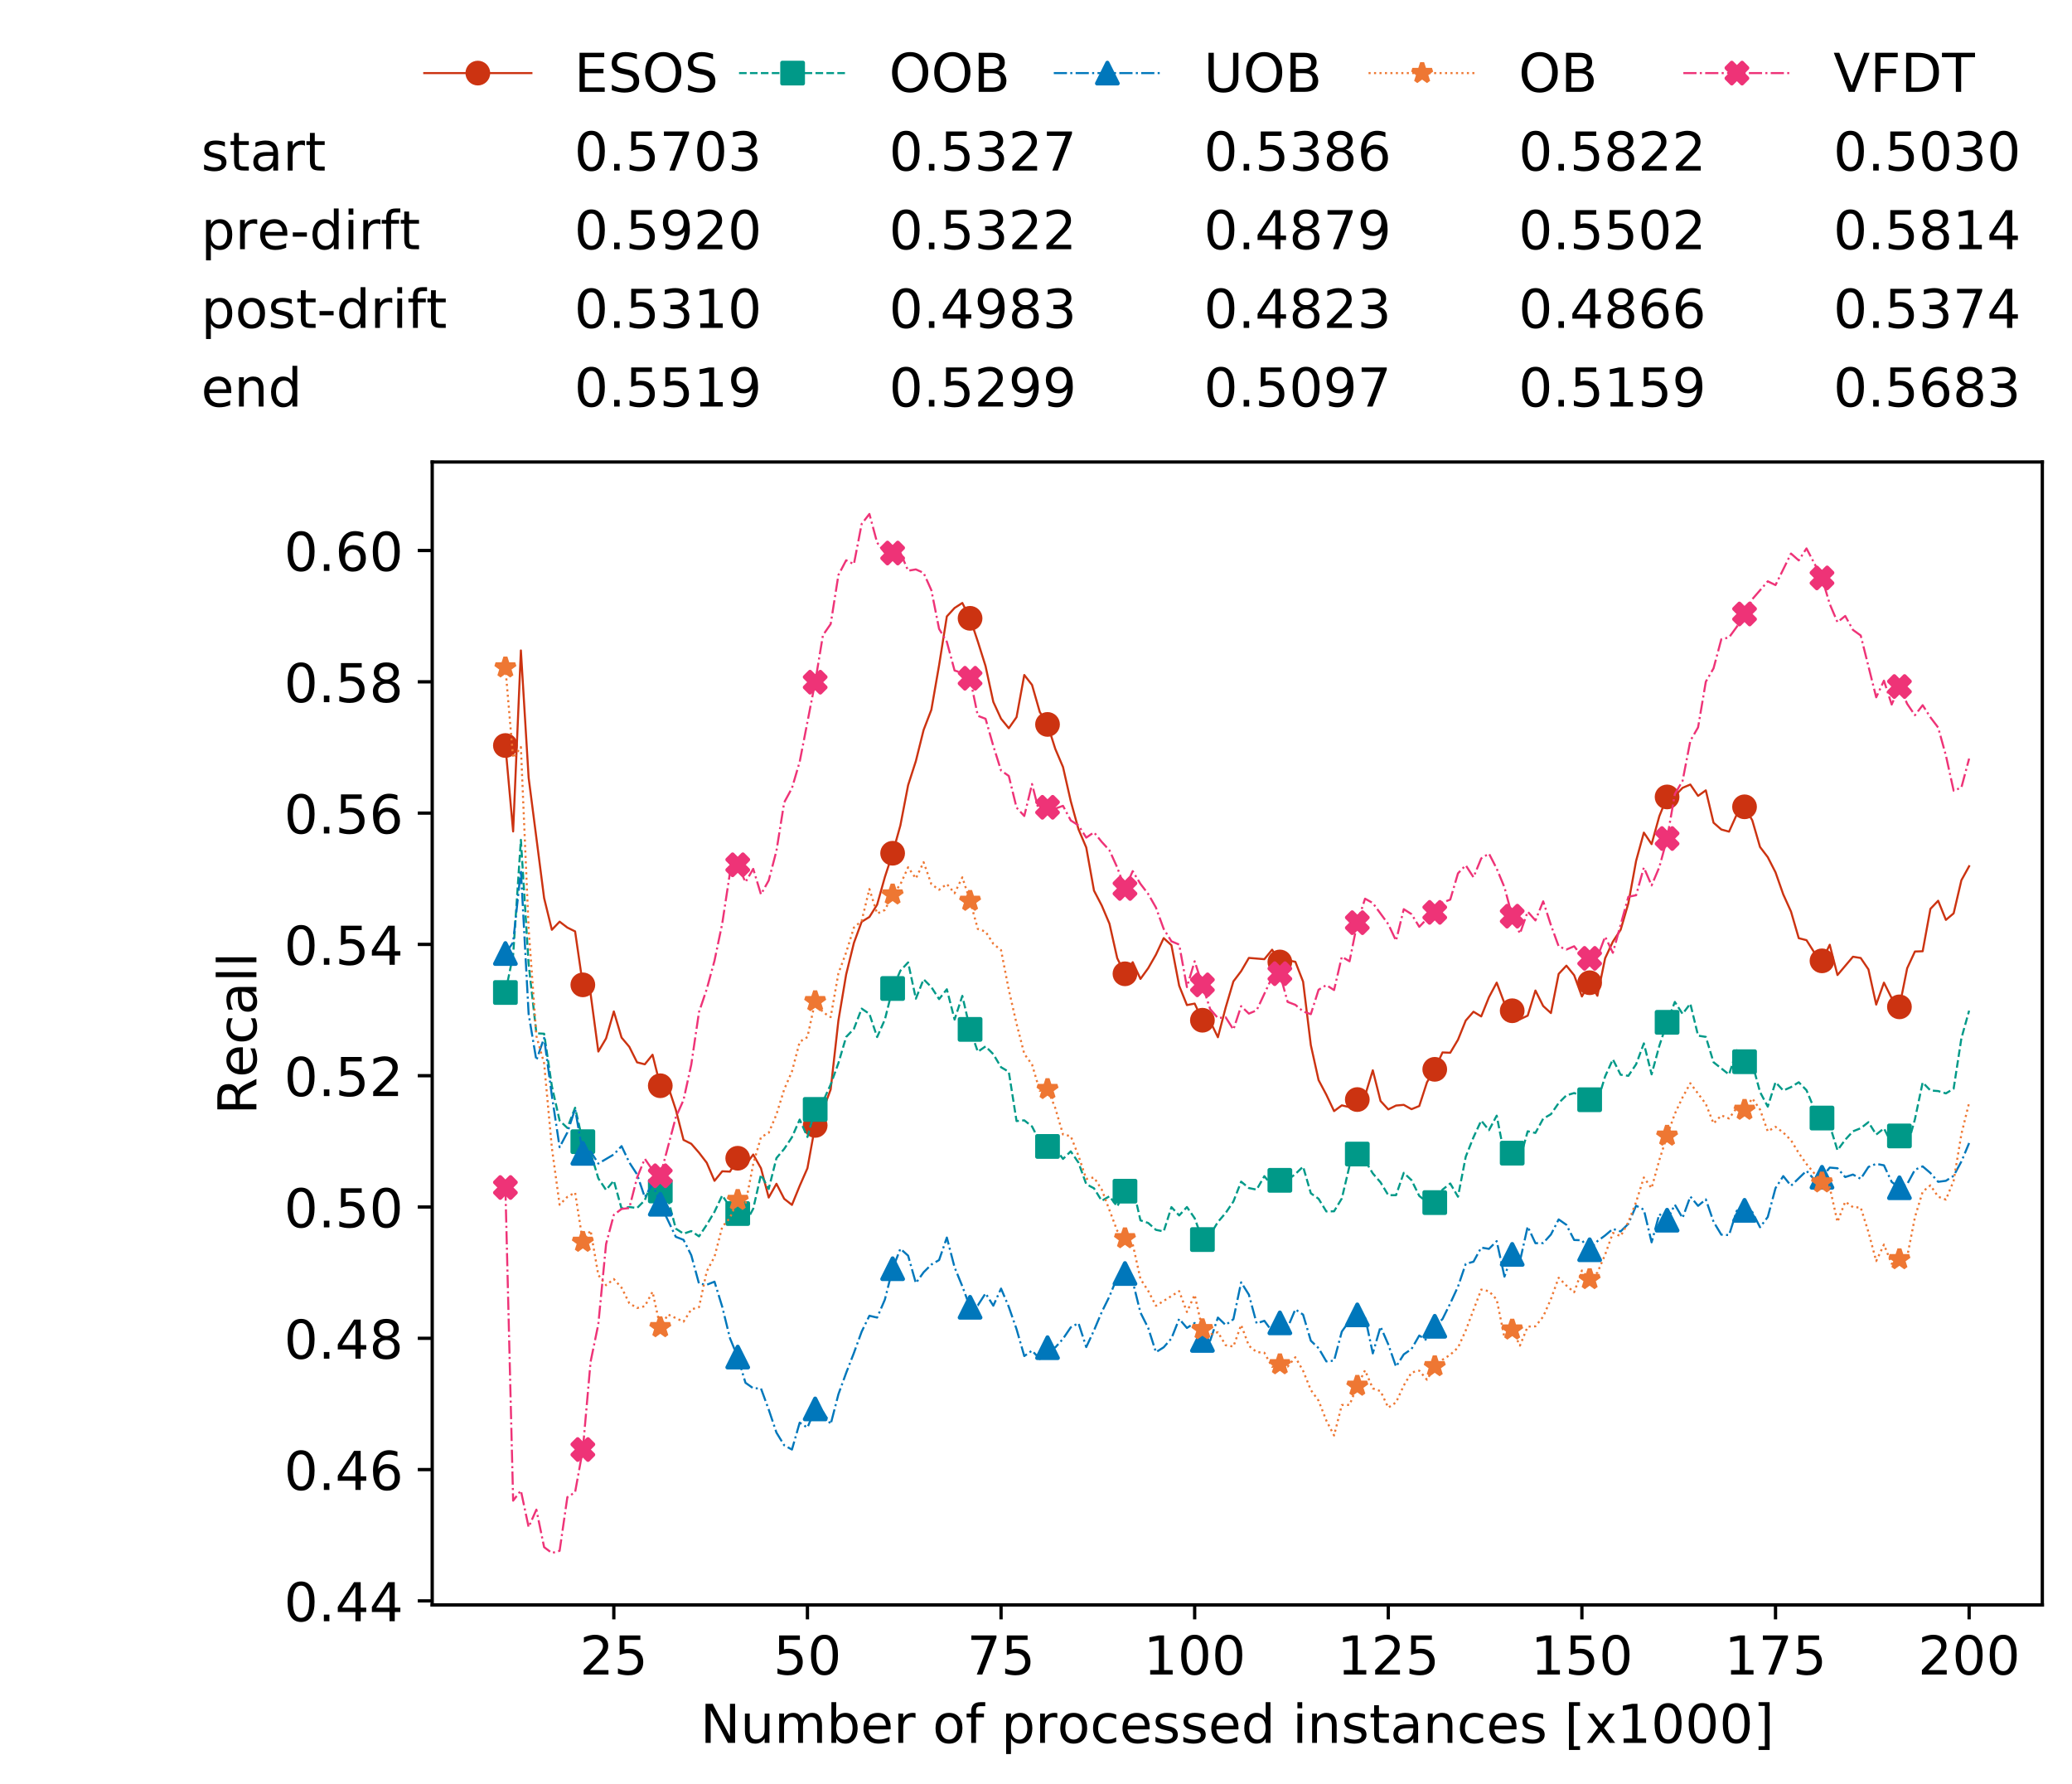 <?xml version="1.0" encoding="utf-8" standalone="no"?>
<!DOCTYPE svg PUBLIC "-//W3C//DTD SVG 1.1//EN"
  "http://www.w3.org/Graphics/SVG/1.1/DTD/svg11.dtd">
<!-- Created with matplotlib (https://matplotlib.org/) -->
<svg height="432.615pt" version="1.1" viewBox="0 0 502.65 432.615" width="502.65pt" xmlns="http://www.w3.org/2000/svg" xmlns:xlink="http://www.w3.org/1999/xlink">
 <defs>
  <style type="text/css">
*{stroke-linecap:butt;stroke-linejoin:round;white-space:pre;}
  </style>
 </defs>
 <g id="figure_1">
  <g id="patch_1">
   <path d="M 0 432.615 
L 502.65 432.615 
L 502.65 0 
L 0 0 
z
" style="fill:#ffffff;"/>
  </g>
  <g id="axes_1">
   <g id="patch_2">
    <path d="M 104.85 389.252 
L 495.45 389.252 
L 495.45 112.052 
L 104.85 112.052 
z
" style="fill:#ffffff;"/>
   </g>
   <g id="matplotlib.axis_1">
    <g id="xtick_1">
     <g id="line2d_1">
      <defs>
       <path d="M 0 0 
L 0 3.5 
" id="m1c2d8e20f7" style="stroke:#000000;stroke-width:0.8;"/>
      </defs>
      <g>
       <use style="stroke:#000000;stroke-width:0.8;" x="148.908" xlink:href="#m1c2d8e20f7" y="389.252"/>
      </g>
     </g>
     <g id="text_1">
      <!-- 25 -->
      <defs>
       <path d="M 19.188 8.297 
L 53.609 8.297 
L 53.609 0 
L 7.328 0 
L 7.328 8.297 
Q 12.938 14.109 22.625 23.891 
Q 32.328 33.688 34.812 36.531 
Q 39.547 41.844 41.422 45.531 
Q 43.312 49.219 43.312 52.781 
Q 43.312 58.594 39.234 62.25 
Q 35.156 65.922 28.609 65.922 
Q 23.969 65.922 18.812 64.312 
Q 13.672 62.703 7.812 59.422 
L 7.812 69.391 
Q 13.766 71.781 18.938 73 
Q 24.125 74.219 28.422 74.219 
Q 39.75 74.219 46.484 68.547 
Q 53.219 62.891 53.219 53.422 
Q 53.219 48.922 51.531 44.891 
Q 49.859 40.875 45.406 35.406 
Q 44.188 33.984 37.641 27.219 
Q 31.109 20.453 19.188 8.297 
z
" id="DejaVuSans-50"/>
       <path d="M 10.797 72.906 
L 49.516 72.906 
L 49.516 64.594 
L 19.828 64.594 
L 19.828 46.734 
Q 21.969 47.469 24.109 47.828 
Q 26.266 48.188 28.422 48.188 
Q 40.625 48.188 47.75 41.5 
Q 54.891 34.812 54.891 23.391 
Q 54.891 11.625 47.562 5.094 
Q 40.234 -1.422 26.906 -1.422 
Q 22.312 -1.422 17.547 -0.641 
Q 12.797 0.141 7.719 1.703 
L 7.719 11.625 
Q 12.109 9.234 16.797 8.062 
Q 21.484 6.891 26.703 6.891 
Q 35.156 6.891 40.078 11.328 
Q 45.016 15.766 45.016 23.391 
Q 45.016 31 40.078 35.438 
Q 35.156 39.891 26.703 39.891 
Q 22.75 39.891 18.812 39.016 
Q 14.891 38.141 10.797 36.281 
z
" id="DejaVuSans-53"/>
      </defs>
      <g transform="translate(140.636 406.13)scale(0.13 -0.13)">
       <use xlink:href="#DejaVuSans-50"/>
       <use x="63.623" xlink:href="#DejaVuSans-53"/>
      </g>
     </g>
    </g>
    <g id="xtick_2">
     <g id="line2d_2">
      <g>
       <use style="stroke:#000000;stroke-width:0.8;" x="195.877" xlink:href="#m1c2d8e20f7" y="389.252"/>
      </g>
     </g>
     <g id="text_2">
      <!-- 50 -->
      <defs>
       <path d="M 31.781 66.406 
Q 24.172 66.406 20.328 58.906 
Q 16.5 51.422 16.5 36.375 
Q 16.5 21.391 20.328 13.891 
Q 24.172 6.391 31.781 6.391 
Q 39.453 6.391 43.281 13.891 
Q 47.125 21.391 47.125 36.375 
Q 47.125 51.422 43.281 58.906 
Q 39.453 66.406 31.781 66.406 
z
M 31.781 74.219 
Q 44.047 74.219 50.516 64.516 
Q 56.984 54.828 56.984 36.375 
Q 56.984 17.969 50.516 8.266 
Q 44.047 -1.422 31.781 -1.422 
Q 19.531 -1.422 13.062 8.266 
Q 6.594 17.969 6.594 36.375 
Q 6.594 54.828 13.062 64.516 
Q 19.531 74.219 31.781 74.219 
z
" id="DejaVuSans-48"/>
      </defs>
      <g transform="translate(187.606 406.13)scale(0.13 -0.13)">
       <use xlink:href="#DejaVuSans-53"/>
       <use x="63.623" xlink:href="#DejaVuSans-48"/>
      </g>
     </g>
    </g>
    <g id="xtick_3">
     <g id="line2d_3">
      <g>
       <use style="stroke:#000000;stroke-width:0.8;" x="242.847" xlink:href="#m1c2d8e20f7" y="389.252"/>
      </g>
     </g>
     <g id="text_3">
      <!-- 75 -->
      <defs>
       <path d="M 8.203 72.906 
L 55.078 72.906 
L 55.078 68.703 
L 28.609 0 
L 18.312 0 
L 43.219 64.594 
L 8.203 64.594 
z
" id="DejaVuSans-55"/>
      </defs>
      <g transform="translate(234.576 406.13)scale(0.13 -0.13)">
       <use xlink:href="#DejaVuSans-55"/>
       <use x="63.623" xlink:href="#DejaVuSans-53"/>
      </g>
     </g>
    </g>
    <g id="xtick_4">
     <g id="line2d_4">
      <g>
       <use style="stroke:#000000;stroke-width:0.8;" x="289.817" xlink:href="#m1c2d8e20f7" y="389.252"/>
      </g>
     </g>
     <g id="text_4">
      <!-- 100 -->
      <defs>
       <path d="M 12.406 8.297 
L 28.516 8.297 
L 28.516 63.922 
L 10.984 60.406 
L 10.984 69.391 
L 28.422 72.906 
L 38.281 72.906 
L 38.281 8.297 
L 54.391 8.297 
L 54.391 0 
L 12.406 0 
z
" id="DejaVuSans-49"/>
      </defs>
      <g transform="translate(277.41 406.13)scale(0.13 -0.13)">
       <use xlink:href="#DejaVuSans-49"/>
       <use x="63.623" xlink:href="#DejaVuSans-48"/>
       <use x="127.246" xlink:href="#DejaVuSans-48"/>
      </g>
     </g>
    </g>
    <g id="xtick_5">
     <g id="line2d_5">
      <g>
       <use style="stroke:#000000;stroke-width:0.8;" x="336.786" xlink:href="#m1c2d8e20f7" y="389.252"/>
      </g>
     </g>
     <g id="text_5">
      <!-- 125 -->
      <g transform="translate(324.379 406.13)scale(0.13 -0.13)">
       <use xlink:href="#DejaVuSans-49"/>
       <use x="63.623" xlink:href="#DejaVuSans-50"/>
       <use x="127.246" xlink:href="#DejaVuSans-53"/>
      </g>
     </g>
    </g>
    <g id="xtick_6">
     <g id="line2d_6">
      <g>
       <use style="stroke:#000000;stroke-width:0.8;" x="383.756" xlink:href="#m1c2d8e20f7" y="389.252"/>
      </g>
     </g>
     <g id="text_6">
      <!-- 150 -->
      <g transform="translate(371.349 406.13)scale(0.13 -0.13)">
       <use xlink:href="#DejaVuSans-49"/>
       <use x="63.623" xlink:href="#DejaVuSans-53"/>
       <use x="127.246" xlink:href="#DejaVuSans-48"/>
      </g>
     </g>
    </g>
    <g id="xtick_7">
     <g id="line2d_7">
      <g>
       <use style="stroke:#000000;stroke-width:0.8;" x="430.726" xlink:href="#m1c2d8e20f7" y="389.252"/>
      </g>
     </g>
     <g id="text_7">
      <!-- 175 -->
      <g transform="translate(418.319 406.13)scale(0.13 -0.13)">
       <use xlink:href="#DejaVuSans-49"/>
       <use x="63.623" xlink:href="#DejaVuSans-55"/>
       <use x="127.246" xlink:href="#DejaVuSans-53"/>
      </g>
     </g>
    </g>
    <g id="xtick_8">
     <g id="line2d_8">
      <g>
       <use style="stroke:#000000;stroke-width:0.8;" x="477.695" xlink:href="#m1c2d8e20f7" y="389.252"/>
      </g>
     </g>
     <g id="text_8">
      <!-- 200 -->
      <g transform="translate(465.289 406.13)scale(0.13 -0.13)">
       <use xlink:href="#DejaVuSans-50"/>
       <use x="63.623" xlink:href="#DejaVuSans-48"/>
       <use x="127.246" xlink:href="#DejaVuSans-48"/>
      </g>
     </g>
    </g>
    <g id="text_9">
     <!-- Number of processed instances [x1000] -->
     <defs>
      <path d="M 9.812 72.906 
L 23.094 72.906 
L 55.422 11.922 
L 55.422 72.906 
L 64.984 72.906 
L 64.984 0 
L 51.703 0 
L 19.391 60.984 
L 19.391 0 
L 9.812 0 
z
" id="DejaVuSans-78"/>
      <path d="M 8.5 21.578 
L 8.5 54.688 
L 17.484 54.688 
L 17.484 21.922 
Q 17.484 14.156 20.5 10.266 
Q 23.531 6.391 29.594 6.391 
Q 36.859 6.391 41.078 11.031 
Q 45.312 15.672 45.312 23.688 
L 45.312 54.688 
L 54.297 54.688 
L 54.297 0 
L 45.312 0 
L 45.312 8.406 
Q 42.047 3.422 37.719 1 
Q 33.406 -1.422 27.688 -1.422 
Q 18.266 -1.422 13.375 4.438 
Q 8.5 10.297 8.5 21.578 
z
M 31.109 56 
z
" id="DejaVuSans-117"/>
      <path d="M 52 44.188 
Q 55.375 50.25 60.062 53.125 
Q 64.75 56 71.094 56 
Q 79.641 56 84.281 50.016 
Q 88.922 44.047 88.922 33.016 
L 88.922 0 
L 79.891 0 
L 79.891 32.719 
Q 79.891 40.578 77.094 44.375 
Q 74.312 48.188 68.609 48.188 
Q 61.625 48.188 57.562 43.547 
Q 53.516 38.922 53.516 30.906 
L 53.516 0 
L 44.484 0 
L 44.484 32.719 
Q 44.484 40.625 41.703 44.406 
Q 38.922 48.188 33.109 48.188 
Q 26.219 48.188 22.156 43.531 
Q 18.109 38.875 18.109 30.906 
L 18.109 0 
L 9.078 0 
L 9.078 54.688 
L 18.109 54.688 
L 18.109 46.188 
Q 21.188 51.219 25.484 53.609 
Q 29.781 56 35.688 56 
Q 41.656 56 45.828 52.969 
Q 50 49.953 52 44.188 
z
" id="DejaVuSans-109"/>
      <path d="M 48.688 27.297 
Q 48.688 37.203 44.609 42.844 
Q 40.531 48.484 33.406 48.484 
Q 26.266 48.484 22.188 42.844 
Q 18.109 37.203 18.109 27.297 
Q 18.109 17.391 22.188 11.75 
Q 26.266 6.109 33.406 6.109 
Q 40.531 6.109 44.609 11.75 
Q 48.688 17.391 48.688 27.297 
z
M 18.109 46.391 
Q 20.953 51.266 25.266 53.625 
Q 29.594 56 35.594 56 
Q 45.562 56 51.781 48.094 
Q 58.016 40.188 58.016 27.297 
Q 58.016 14.406 51.781 6.484 
Q 45.562 -1.422 35.594 -1.422 
Q 29.594 -1.422 25.266 0.953 
Q 20.953 3.328 18.109 8.203 
L 18.109 0 
L 9.078 0 
L 9.078 75.984 
L 18.109 75.984 
z
" id="DejaVuSans-98"/>
      <path d="M 56.203 29.594 
L 56.203 25.203 
L 14.891 25.203 
Q 15.484 15.922 20.484 11.062 
Q 25.484 6.203 34.422 6.203 
Q 39.594 6.203 44.453 7.469 
Q 49.312 8.734 54.109 11.281 
L 54.109 2.781 
Q 49.266 0.734 44.188 -0.344 
Q 39.109 -1.422 33.891 -1.422 
Q 20.797 -1.422 13.156 6.188 
Q 5.516 13.812 5.516 26.812 
Q 5.516 40.234 12.766 48.109 
Q 20.016 56 32.328 56 
Q 43.359 56 49.781 48.891 
Q 56.203 41.797 56.203 29.594 
z
M 47.219 32.234 
Q 47.125 39.594 43.094 43.984 
Q 39.062 48.391 32.422 48.391 
Q 24.906 48.391 20.391 44.141 
Q 15.875 39.891 15.188 32.172 
z
" id="DejaVuSans-101"/>
      <path d="M 41.109 46.297 
Q 39.594 47.172 37.812 47.578 
Q 36.031 48 33.891 48 
Q 26.266 48 22.188 43.047 
Q 18.109 38.094 18.109 28.812 
L 18.109 0 
L 9.078 0 
L 9.078 54.688 
L 18.109 54.688 
L 18.109 46.188 
Q 20.953 51.172 25.484 53.578 
Q 30.031 56 36.531 56 
Q 37.453 56 38.578 55.875 
Q 39.703 55.766 41.062 55.516 
z
" id="DejaVuSans-114"/>
      <path id="DejaVuSans-32"/>
      <path d="M 30.609 48.391 
Q 23.391 48.391 19.188 42.75 
Q 14.984 37.109 14.984 27.297 
Q 14.984 17.484 19.156 11.844 
Q 23.344 6.203 30.609 6.203 
Q 37.797 6.203 41.984 11.859 
Q 46.188 17.531 46.188 27.297 
Q 46.188 37.016 41.984 42.703 
Q 37.797 48.391 30.609 48.391 
z
M 30.609 56 
Q 42.328 56 49.016 48.375 
Q 55.719 40.766 55.719 27.297 
Q 55.719 13.875 49.016 6.219 
Q 42.328 -1.422 30.609 -1.422 
Q 18.844 -1.422 12.172 6.219 
Q 5.516 13.875 5.516 27.297 
Q 5.516 40.766 12.172 48.375 
Q 18.844 56 30.609 56 
z
" id="DejaVuSans-111"/>
      <path d="M 37.109 75.984 
L 37.109 68.5 
L 28.516 68.5 
Q 23.688 68.5 21.797 66.547 
Q 19.922 64.594 19.922 59.516 
L 19.922 54.688 
L 34.719 54.688 
L 34.719 47.703 
L 19.922 47.703 
L 19.922 0 
L 10.891 0 
L 10.891 47.703 
L 2.297 47.703 
L 2.297 54.688 
L 10.891 54.688 
L 10.891 58.5 
Q 10.891 67.625 15.141 71.797 
Q 19.391 75.984 28.609 75.984 
z
" id="DejaVuSans-102"/>
      <path d="M 18.109 8.203 
L 18.109 -20.797 
L 9.078 -20.797 
L 9.078 54.688 
L 18.109 54.688 
L 18.109 46.391 
Q 20.953 51.266 25.266 53.625 
Q 29.594 56 35.594 56 
Q 45.562 56 51.781 48.094 
Q 58.016 40.188 58.016 27.297 
Q 58.016 14.406 51.781 6.484 
Q 45.562 -1.422 35.594 -1.422 
Q 29.594 -1.422 25.266 0.953 
Q 20.953 3.328 18.109 8.203 
z
M 48.688 27.297 
Q 48.688 37.203 44.609 42.844 
Q 40.531 48.484 33.406 48.484 
Q 26.266 48.484 22.188 42.844 
Q 18.109 37.203 18.109 27.297 
Q 18.109 17.391 22.188 11.75 
Q 26.266 6.109 33.406 6.109 
Q 40.531 6.109 44.609 11.75 
Q 48.688 17.391 48.688 27.297 
z
" id="DejaVuSans-112"/>
      <path d="M 48.781 52.594 
L 48.781 44.188 
Q 44.969 46.297 41.141 47.344 
Q 37.312 48.391 33.406 48.391 
Q 24.656 48.391 19.812 42.844 
Q 14.984 37.312 14.984 27.297 
Q 14.984 17.281 19.812 11.734 
Q 24.656 6.203 33.406 6.203 
Q 37.312 6.203 41.141 7.25 
Q 44.969 8.297 48.781 10.406 
L 48.781 2.094 
Q 45.016 0.344 40.984 -0.531 
Q 36.969 -1.422 32.422 -1.422 
Q 20.062 -1.422 12.781 6.344 
Q 5.516 14.109 5.516 27.297 
Q 5.516 40.672 12.859 48.328 
Q 20.219 56 33.016 56 
Q 37.156 56 41.109 55.141 
Q 45.062 54.297 48.781 52.594 
z
" id="DejaVuSans-99"/>
      <path d="M 44.281 53.078 
L 44.281 44.578 
Q 40.484 46.531 36.375 47.5 
Q 32.281 48.484 27.875 48.484 
Q 21.188 48.484 17.844 46.438 
Q 14.5 44.391 14.5 40.281 
Q 14.5 37.156 16.891 35.375 
Q 19.281 33.594 26.516 31.984 
L 29.594 31.297 
Q 39.156 29.25 43.188 25.516 
Q 47.219 21.781 47.219 15.094 
Q 47.219 7.469 41.188 3.016 
Q 35.156 -1.422 24.609 -1.422 
Q 20.219 -1.422 15.453 -0.562 
Q 10.688 0.297 5.422 2 
L 5.422 11.281 
Q 10.406 8.688 15.234 7.391 
Q 20.062 6.109 24.812 6.109 
Q 31.156 6.109 34.562 8.281 
Q 37.984 10.453 37.984 14.406 
Q 37.984 18.062 35.516 20.016 
Q 33.062 21.969 24.703 23.781 
L 21.578 24.516 
Q 13.234 26.266 9.516 29.906 
Q 5.812 33.547 5.812 39.891 
Q 5.812 47.609 11.281 51.797 
Q 16.75 56 26.812 56 
Q 31.781 56 36.172 55.266 
Q 40.578 54.547 44.281 53.078 
z
" id="DejaVuSans-115"/>
      <path d="M 45.406 46.391 
L 45.406 75.984 
L 54.391 75.984 
L 54.391 0 
L 45.406 0 
L 45.406 8.203 
Q 42.578 3.328 38.25 0.953 
Q 33.938 -1.422 27.875 -1.422 
Q 17.969 -1.422 11.734 6.484 
Q 5.516 14.406 5.516 27.297 
Q 5.516 40.188 11.734 48.094 
Q 17.969 56 27.875 56 
Q 33.938 56 38.25 53.625 
Q 42.578 51.266 45.406 46.391 
z
M 14.797 27.297 
Q 14.797 17.391 18.875 11.75 
Q 22.953 6.109 30.078 6.109 
Q 37.203 6.109 41.297 11.75 
Q 45.406 17.391 45.406 27.297 
Q 45.406 37.203 41.297 42.844 
Q 37.203 48.484 30.078 48.484 
Q 22.953 48.484 18.875 42.844 
Q 14.797 37.203 14.797 27.297 
z
" id="DejaVuSans-100"/>
      <path d="M 9.422 54.688 
L 18.406 54.688 
L 18.406 0 
L 9.422 0 
z
M 9.422 75.984 
L 18.406 75.984 
L 18.406 64.594 
L 9.422 64.594 
z
" id="DejaVuSans-105"/>
      <path d="M 54.891 33.016 
L 54.891 0 
L 45.906 0 
L 45.906 32.719 
Q 45.906 40.484 42.875 44.328 
Q 39.844 48.188 33.797 48.188 
Q 26.516 48.188 22.312 43.547 
Q 18.109 38.922 18.109 30.906 
L 18.109 0 
L 9.078 0 
L 9.078 54.688 
L 18.109 54.688 
L 18.109 46.188 
Q 21.344 51.125 25.703 53.562 
Q 30.078 56 35.797 56 
Q 45.219 56 50.047 50.172 
Q 54.891 44.344 54.891 33.016 
z
" id="DejaVuSans-110"/>
      <path d="M 18.312 70.219 
L 18.312 54.688 
L 36.812 54.688 
L 36.812 47.703 
L 18.312 47.703 
L 18.312 18.016 
Q 18.312 11.328 20.141 9.422 
Q 21.969 7.516 27.594 7.516 
L 36.812 7.516 
L 36.812 0 
L 27.594 0 
Q 17.188 0 13.234 3.875 
Q 9.281 7.766 9.281 18.016 
L 9.281 47.703 
L 2.688 47.703 
L 2.688 54.688 
L 9.281 54.688 
L 9.281 70.219 
z
" id="DejaVuSans-116"/>
      <path d="M 34.281 27.484 
Q 23.391 27.484 19.188 25 
Q 14.984 22.516 14.984 16.5 
Q 14.984 11.719 18.141 8.906 
Q 21.297 6.109 26.703 6.109 
Q 34.188 6.109 38.703 11.406 
Q 43.219 16.703 43.219 25.484 
L 43.219 27.484 
z
M 52.203 31.203 
L 52.203 0 
L 43.219 0 
L 43.219 8.297 
Q 40.141 3.328 35.547 0.953 
Q 30.953 -1.422 24.312 -1.422 
Q 15.922 -1.422 10.953 3.297 
Q 6 8.016 6 15.922 
Q 6 25.141 12.172 29.828 
Q 18.359 34.516 30.609 34.516 
L 43.219 34.516 
L 43.219 35.406 
Q 43.219 41.609 39.141 45 
Q 35.062 48.391 27.688 48.391 
Q 23 48.391 18.547 47.266 
Q 14.109 46.141 10.016 43.891 
L 10.016 52.203 
Q 14.938 54.109 19.578 55.047 
Q 24.219 56 28.609 56 
Q 40.484 56 46.344 49.844 
Q 52.203 43.703 52.203 31.203 
z
" id="DejaVuSans-97"/>
      <path d="M 8.594 75.984 
L 29.297 75.984 
L 29.297 69 
L 17.578 69 
L 17.578 -6.203 
L 29.297 -6.203 
L 29.297 -13.188 
L 8.594 -13.188 
z
" id="DejaVuSans-91"/>
      <path d="M 54.891 54.688 
L 35.109 28.078 
L 55.906 0 
L 45.312 0 
L 29.391 21.484 
L 13.484 0 
L 2.875 0 
L 24.125 28.609 
L 4.688 54.688 
L 15.281 54.688 
L 29.781 35.203 
L 44.281 54.688 
z
" id="DejaVuSans-120"/>
      <path d="M 30.422 75.984 
L 30.422 -13.188 
L 9.719 -13.188 
L 9.719 -6.203 
L 21.391 -6.203 
L 21.391 69 
L 9.719 69 
L 9.719 75.984 
z
" id="DejaVuSans-93"/>
     </defs>
     <g transform="translate(169.881 422.711)scale(0.13 -0.13)">
      <use xlink:href="#DejaVuSans-78"/>
      <use x="74.805" xlink:href="#DejaVuSans-117"/>
      <use x="138.184" xlink:href="#DejaVuSans-109"/>
      <use x="235.596" xlink:href="#DejaVuSans-98"/>
      <use x="299.072" xlink:href="#DejaVuSans-101"/>
      <use x="360.596" xlink:href="#DejaVuSans-114"/>
      <use x="401.709" xlink:href="#DejaVuSans-32"/>
      <use x="433.496" xlink:href="#DejaVuSans-111"/>
      <use x="494.678" xlink:href="#DejaVuSans-102"/>
      <use x="529.883" xlink:href="#DejaVuSans-32"/>
      <use x="561.67" xlink:href="#DejaVuSans-112"/>
      <use x="625.146" xlink:href="#DejaVuSans-114"/>
      <use x="666.229" xlink:href="#DejaVuSans-111"/>
      <use x="727.41" xlink:href="#DejaVuSans-99"/>
      <use x="782.391" xlink:href="#DejaVuSans-101"/>
      <use x="843.914" xlink:href="#DejaVuSans-115"/>
      <use x="896.014" xlink:href="#DejaVuSans-115"/>
      <use x="948.113" xlink:href="#DejaVuSans-101"/>
      <use x="1009.637" xlink:href="#DejaVuSans-100"/>
      <use x="1073.113" xlink:href="#DejaVuSans-32"/>
      <use x="1104.9" xlink:href="#DejaVuSans-105"/>
      <use x="1132.684" xlink:href="#DejaVuSans-110"/>
      <use x="1196.062" xlink:href="#DejaVuSans-115"/>
      <use x="1248.162" xlink:href="#DejaVuSans-116"/>
      <use x="1287.371" xlink:href="#DejaVuSans-97"/>
      <use x="1348.65" xlink:href="#DejaVuSans-110"/>
      <use x="1412.029" xlink:href="#DejaVuSans-99"/>
      <use x="1467.01" xlink:href="#DejaVuSans-101"/>
      <use x="1528.533" xlink:href="#DejaVuSans-115"/>
      <use x="1580.633" xlink:href="#DejaVuSans-32"/>
      <use x="1612.42" xlink:href="#DejaVuSans-91"/>
      <use x="1651.434" xlink:href="#DejaVuSans-120"/>
      <use x="1710.613" xlink:href="#DejaVuSans-49"/>
      <use x="1774.236" xlink:href="#DejaVuSans-48"/>
      <use x="1837.859" xlink:href="#DejaVuSans-48"/>
      <use x="1901.482" xlink:href="#DejaVuSans-48"/>
      <use x="1965.105" xlink:href="#DejaVuSans-93"/>
     </g>
    </g>
   </g>
   <g id="matplotlib.axis_2">
    <g id="ytick_1">
     <g id="line2d_9">
      <defs>
       <path d="M 0 0 
L -3.5 0 
" id="m8749d49d4b" style="stroke:#000000;stroke-width:0.8;"/>
      </defs>
      <g>
       <use style="stroke:#000000;stroke-width:0.8;" x="104.85" xlink:href="#m8749d49d4b" y="388.269"/>
      </g>
     </g>
     <g id="text_10">
      <!-- 0.44 -->
      <defs>
       <path d="M 10.688 12.406 
L 21 12.406 
L 21 0 
L 10.688 0 
z
" id="DejaVuSans-46"/>
       <path d="M 37.797 64.312 
L 12.891 25.391 
L 37.797 25.391 
z
M 35.203 72.906 
L 47.609 72.906 
L 47.609 25.391 
L 58.016 25.391 
L 58.016 17.188 
L 47.609 17.188 
L 47.609 0 
L 37.797 0 
L 37.797 17.188 
L 4.891 17.188 
L 4.891 26.703 
z
" id="DejaVuSans-52"/>
      </defs>
      <g transform="translate(68.905 393.208)scale(0.13 -0.13)">
       <use xlink:href="#DejaVuSans-48"/>
       <use x="63.623" xlink:href="#DejaVuSans-46"/>
       <use x="95.41" xlink:href="#DejaVuSans-52"/>
       <use x="159.033" xlink:href="#DejaVuSans-52"/>
      </g>
     </g>
    </g>
    <g id="ytick_2">
     <g id="line2d_10">
      <g>
       <use style="stroke:#000000;stroke-width:0.8;" x="104.85" xlink:href="#m8749d49d4b" y="356.425"/>
      </g>
     </g>
     <g id="text_11">
      <!-- 0.46 -->
      <defs>
       <path d="M 33.016 40.375 
Q 26.375 40.375 22.484 35.828 
Q 18.609 31.297 18.609 23.391 
Q 18.609 15.531 22.484 10.953 
Q 26.375 6.391 33.016 6.391 
Q 39.656 6.391 43.531 10.953 
Q 47.406 15.531 47.406 23.391 
Q 47.406 31.297 43.531 35.828 
Q 39.656 40.375 33.016 40.375 
z
M 52.594 71.297 
L 52.594 62.312 
Q 48.875 64.062 45.094 64.984 
Q 41.312 65.922 37.594 65.922 
Q 27.828 65.922 22.672 59.328 
Q 17.531 52.734 16.797 39.406 
Q 19.672 43.656 24.016 45.922 
Q 28.375 48.188 33.594 48.188 
Q 44.578 48.188 50.953 41.516 
Q 57.328 34.859 57.328 23.391 
Q 57.328 12.156 50.688 5.359 
Q 44.047 -1.422 33.016 -1.422 
Q 20.359 -1.422 13.672 8.266 
Q 6.984 17.969 6.984 36.375 
Q 6.984 53.656 15.188 63.938 
Q 23.391 74.219 37.203 74.219 
Q 40.922 74.219 44.703 73.484 
Q 48.484 72.75 52.594 71.297 
z
" id="DejaVuSans-54"/>
      </defs>
      <g transform="translate(68.905 361.364)scale(0.13 -0.13)">
       <use xlink:href="#DejaVuSans-48"/>
       <use x="63.623" xlink:href="#DejaVuSans-46"/>
       <use x="95.41" xlink:href="#DejaVuSans-52"/>
       <use x="159.033" xlink:href="#DejaVuSans-54"/>
      </g>
     </g>
    </g>
    <g id="ytick_3">
     <g id="line2d_11">
      <g>
       <use style="stroke:#000000;stroke-width:0.8;" x="104.85" xlink:href="#m8749d49d4b" y="324.582"/>
      </g>
     </g>
     <g id="text_12">
      <!-- 0.48 -->
      <defs>
       <path d="M 31.781 34.625 
Q 24.75 34.625 20.719 30.859 
Q 16.703 27.094 16.703 20.516 
Q 16.703 13.922 20.719 10.156 
Q 24.75 6.391 31.781 6.391 
Q 38.812 6.391 42.859 10.172 
Q 46.922 13.969 46.922 20.516 
Q 46.922 27.094 42.891 30.859 
Q 38.875 34.625 31.781 34.625 
z
M 21.922 38.812 
Q 15.578 40.375 12.031 44.719 
Q 8.5 49.078 8.5 55.328 
Q 8.5 64.062 14.719 69.141 
Q 20.953 74.219 31.781 74.219 
Q 42.672 74.219 48.875 69.141 
Q 55.078 64.062 55.078 55.328 
Q 55.078 49.078 51.531 44.719 
Q 48 40.375 41.703 38.812 
Q 48.828 37.156 52.797 32.312 
Q 56.781 27.484 56.781 20.516 
Q 56.781 9.906 50.312 4.234 
Q 43.844 -1.422 31.781 -1.422 
Q 19.734 -1.422 13.25 4.234 
Q 6.781 9.906 6.781 20.516 
Q 6.781 27.484 10.781 32.312 
Q 14.797 37.156 21.922 38.812 
z
M 18.312 54.391 
Q 18.312 48.734 21.844 45.562 
Q 25.391 42.391 31.781 42.391 
Q 38.141 42.391 41.719 45.562 
Q 45.312 48.734 45.312 54.391 
Q 45.312 60.062 41.719 63.234 
Q 38.141 66.406 31.781 66.406 
Q 25.391 66.406 21.844 63.234 
Q 18.312 60.062 18.312 54.391 
z
" id="DejaVuSans-56"/>
      </defs>
      <g transform="translate(68.905 329.521)scale(0.13 -0.13)">
       <use xlink:href="#DejaVuSans-48"/>
       <use x="63.623" xlink:href="#DejaVuSans-46"/>
       <use x="95.41" xlink:href="#DejaVuSans-52"/>
       <use x="159.033" xlink:href="#DejaVuSans-56"/>
      </g>
     </g>
    </g>
    <g id="ytick_4">
     <g id="line2d_12">
      <g>
       <use style="stroke:#000000;stroke-width:0.8;" x="104.85" xlink:href="#m8749d49d4b" y="292.738"/>
      </g>
     </g>
     <g id="text_13">
      <!-- 0.50 -->
      <g transform="translate(68.905 297.677)scale(0.13 -0.13)">
       <use xlink:href="#DejaVuSans-48"/>
       <use x="63.623" xlink:href="#DejaVuSans-46"/>
       <use x="95.41" xlink:href="#DejaVuSans-53"/>
       <use x="159.033" xlink:href="#DejaVuSans-48"/>
      </g>
     </g>
    </g>
    <g id="ytick_5">
     <g id="line2d_13">
      <g>
       <use style="stroke:#000000;stroke-width:0.8;" x="104.85" xlink:href="#m8749d49d4b" y="260.895"/>
      </g>
     </g>
     <g id="text_14">
      <!-- 0.52 -->
      <g transform="translate(68.905 265.834)scale(0.13 -0.13)">
       <use xlink:href="#DejaVuSans-48"/>
       <use x="63.623" xlink:href="#DejaVuSans-46"/>
       <use x="95.41" xlink:href="#DejaVuSans-53"/>
       <use x="159.033" xlink:href="#DejaVuSans-50"/>
      </g>
     </g>
    </g>
    <g id="ytick_6">
     <g id="line2d_14">
      <g>
       <use style="stroke:#000000;stroke-width:0.8;" x="104.85" xlink:href="#m8749d49d4b" y="229.051"/>
      </g>
     </g>
     <g id="text_15">
      <!-- 0.54 -->
      <g transform="translate(68.905 233.99)scale(0.13 -0.13)">
       <use xlink:href="#DejaVuSans-48"/>
       <use x="63.623" xlink:href="#DejaVuSans-46"/>
       <use x="95.41" xlink:href="#DejaVuSans-53"/>
       <use x="159.033" xlink:href="#DejaVuSans-52"/>
      </g>
     </g>
    </g>
    <g id="ytick_7">
     <g id="line2d_15">
      <g>
       <use style="stroke:#000000;stroke-width:0.8;" x="104.85" xlink:href="#m8749d49d4b" y="197.208"/>
      </g>
     </g>
     <g id="text_16">
      <!-- 0.56 -->
      <g transform="translate(68.905 202.147)scale(0.13 -0.13)">
       <use xlink:href="#DejaVuSans-48"/>
       <use x="63.623" xlink:href="#DejaVuSans-46"/>
       <use x="95.41" xlink:href="#DejaVuSans-53"/>
       <use x="159.033" xlink:href="#DejaVuSans-54"/>
      </g>
     </g>
    </g>
    <g id="ytick_8">
     <g id="line2d_16">
      <g>
       <use style="stroke:#000000;stroke-width:0.8;" x="104.85" xlink:href="#m8749d49d4b" y="165.364"/>
      </g>
     </g>
     <g id="text_17">
      <!-- 0.58 -->
      <g transform="translate(68.905 170.303)scale(0.13 -0.13)">
       <use xlink:href="#DejaVuSans-48"/>
       <use x="63.623" xlink:href="#DejaVuSans-46"/>
       <use x="95.41" xlink:href="#DejaVuSans-53"/>
       <use x="159.033" xlink:href="#DejaVuSans-56"/>
      </g>
     </g>
    </g>
    <g id="ytick_9">
     <g id="line2d_17">
      <g>
       <use style="stroke:#000000;stroke-width:0.8;" x="104.85" xlink:href="#m8749d49d4b" y="133.521"/>
      </g>
     </g>
     <g id="text_18">
      <!-- 0.60 -->
      <g transform="translate(68.905 138.46)scale(0.13 -0.13)">
       <use xlink:href="#DejaVuSans-48"/>
       <use x="63.623" xlink:href="#DejaVuSans-46"/>
       <use x="95.41" xlink:href="#DejaVuSans-54"/>
       <use x="159.033" xlink:href="#DejaVuSans-48"/>
      </g>
     </g>
    </g>
    <g id="text_19">
     <!-- Recall -->
     <defs>
      <path d="M 44.391 34.188 
Q 47.562 33.109 50.562 29.594 
Q 53.562 26.078 56.594 19.922 
L 66.609 0 
L 56 0 
L 46.688 18.703 
Q 43.062 26.031 39.672 28.422 
Q 36.281 30.812 30.422 30.812 
L 19.672 30.812 
L 19.672 0 
L 9.812 0 
L 9.812 72.906 
L 32.078 72.906 
Q 44.578 72.906 50.734 67.672 
Q 56.891 62.453 56.891 51.906 
Q 56.891 45.016 53.688 40.469 
Q 50.484 35.938 44.391 34.188 
z
M 19.672 64.797 
L 19.672 38.922 
L 32.078 38.922 
Q 39.203 38.922 42.844 42.219 
Q 46.484 45.516 46.484 51.906 
Q 46.484 58.297 42.844 61.547 
Q 39.203 64.797 32.078 64.797 
z
" id="DejaVuSans-82"/>
      <path d="M 9.422 75.984 
L 18.406 75.984 
L 18.406 0 
L 9.422 0 
z
" id="DejaVuSans-108"/>
     </defs>
     <g transform="translate(62.201 270.333)rotate(-90)scale(0.13 -0.13)">
      <use xlink:href="#DejaVuSans-82"/>
      <use x="69.42" xlink:href="#DejaVuSans-101"/>
      <use x="130.943" xlink:href="#DejaVuSans-99"/>
      <use x="185.924" xlink:href="#DejaVuSans-97"/>
      <use x="247.203" xlink:href="#DejaVuSans-108"/>
      <use x="274.986" xlink:href="#DejaVuSans-108"/>
     </g>
    </g>
   </g>
   <g id="line2d_18"/>
   <g id="line2d_19"/>
   <g id="line2d_20"/>
   <g id="line2d_21"/>
   <g id="line2d_22"/>
   <g id="line2d_23">
    <path clip-path="url(#p984387cce5)" d="M 122.605 180.813 
L 124.483 201.654 
L 126.362 157.756 
L 128.241 188.605 
L 131.998 217.815 
L 133.877 225.508 
L 135.756 223.533 
L 137.635 224.968 
L 139.514 225.896 
L 141.392 238.859 
L 143.271 241.007 
L 145.15 255.033 
L 147.029 251.852 
L 148.908 245.307 
L 150.786 251.651 
L 152.665 253.886 
L 154.544 257.651 
L 156.423 258.13 
L 158.302 255.808 
L 160.18 263.329 
L 162.059 263.421 
L 163.938 269.114 
L 165.817 276.465 
L 167.695 277.411 
L 169.574 279.563 
L 171.453 282.011 
L 173.332 286.387 
L 175.211 284.075 
L 177.089 284.156 
L 178.968 280.914 
L 180.847 282.571 
L 182.726 280.014 
L 184.605 283.336 
L 186.483 290.444 
L 188.362 287.106 
L 190.241 290.75 
L 192.12 292.228 
L 193.998 287.617 
L 195.877 283.33 
L 197.756 272.953 
L 199.635 269.268 
L 201.514 264.223 
L 203.392 247.5 
L 205.271 236.328 
L 207.15 228.684 
L 209.029 223.566 
L 210.908 222.398 
L 212.786 219.408 
L 214.665 212.704 
L 216.544 206.939 
L 218.423 200.203 
L 220.302 190.434 
L 222.18 184.589 
L 224.059 177.04 
L 225.938 172.15 
L 227.817 161.335 
L 229.695 149.501 
L 231.574 147.452 
L 233.453 146.237 
L 235.332 149.965 
L 237.211 155.584 
L 239.089 161.557 
L 240.968 170.229 
L 242.847 174.319 
L 244.726 176.617 
L 246.605 173.936 
L 248.483 163.707 
L 250.362 166.115 
L 252.241 172.675 
L 254.12 175.701 
L 255.998 181.619 
L 257.877 186.033 
L 259.756 194.305 
L 261.635 201.122 
L 263.514 205.541 
L 265.392 216.003 
L 267.271 219.61 
L 269.15 224.04 
L 271.029 232.396 
L 272.908 236.181 
L 274.786 233.367 
L 276.665 237.416 
L 278.544 234.823 
L 280.423 231.538 
L 282.302 227.523 
L 284.18 229.245 
L 286.059 239.074 
L 287.938 243.762 
L 289.817 243.405 
L 291.695 247.441 
L 293.574 247.693 
L 295.453 251.568 
L 297.332 244.382 
L 299.211 238.026 
L 301.089 235.542 
L 302.968 232.327 
L 306.726 232.637 
L 308.605 230.337 
L 310.483 233.31 
L 312.362 232.88 
L 314.241 233.271 
L 316.12 238.088 
L 317.998 253.481 
L 319.877 261.959 
L 321.756 265.505 
L 323.635 269.48 
L 325.514 268.086 
L 327.392 268.522 
L 329.271 266.68 
L 331.15 265.735 
L 333.029 259.58 
L 334.908 267.024 
L 336.786 269.071 
L 338.665 268.132 
L 340.544 267.968 
L 342.423 269.015 
L 344.302 268.249 
L 346.18 262.47 
L 348.059 259.348 
L 349.938 255.251 
L 351.817 255.328 
L 353.695 252.171 
L 355.574 247.524 
L 357.453 245.378 
L 359.332 246.515 
L 361.211 241.852 
L 363.089 238.324 
L 364.968 243.336 
L 366.847 245.142 
L 368.726 247.21 
L 370.605 246.327 
L 372.483 240.237 
L 374.362 243.994 
L 376.241 245.703 
L 378.12 236.202 
L 379.998 234.206 
L 381.877 236.525 
L 383.756 241.678 
L 385.635 238.345 
L 387.514 241.51 
L 389.392 232.4 
L 391.271 228.377 
L 393.15 225.509 
L 395.029 219.079 
L 396.908 208.777 
L 398.786 201.935 
L 400.665 204.731 
L 402.544 197.94 
L 404.423 193.285 
L 406.302 193.022 
L 408.18 191.075 
L 410.059 190.274 
L 411.938 193.027 
L 413.817 191.686 
L 415.695 199.541 
L 417.574 201.179 
L 419.453 201.698 
L 421.332 197.525 
L 423.211 195.68 
L 425.089 198.955 
L 426.968 205.421 
L 428.847 207.888 
L 430.726 211.574 
L 432.605 216.925 
L 434.483 221.085 
L 436.362 227.543 
L 438.241 228.025 
L 440.12 230.996 
L 441.998 233.039 
L 443.877 229.137 
L 445.756 236.481 
L 449.514 232.038 
L 451.392 232.347 
L 453.271 235.115 
L 455.15 243.645 
L 457.029 238.325 
L 458.908 242.094 
L 460.786 244.197 
L 462.665 234.83 
L 464.544 230.772 
L 466.423 230.712 
L 468.302 220.429 
L 470.18 218.462 
L 472.059 223.107 
L 473.938 221.519 
L 475.817 213.493 
L 477.695 210.087 
L 477.695 210.087 
" style="fill:none;stroke:#cc3311;stroke-linecap:square;stroke-width:0.5;"/>
    <defs>
     <path d="M 0 2.5 
C 0.663 2.5 1.299 2.237 1.768 1.768 
C 2.237 1.299 2.5 0.663 2.5 0 
C 2.5 -0.663 2.237 -1.299 1.768 -1.768 
C 1.299 -2.237 0.663 -2.5 0 -2.5 
C -0.663 -2.5 -1.299 -2.237 -1.768 -1.768 
C -2.237 -1.299 -2.5 -0.663 -2.5 0 
C -2.5 0.663 -2.237 1.299 -1.768 1.768 
C -1.299 2.237 -0.663 2.5 0 2.5 
z
" id="m62258e8be2" style="stroke:#cc3311;"/>
    </defs>
    <g clip-path="url(#p984387cce5)">
     <use style="fill:#cc3311;stroke:#cc3311;" x="122.605" xlink:href="#m62258e8be2" y="180.813"/>
     <use style="fill:#cc3311;stroke:#cc3311;" x="141.392" xlink:href="#m62258e8be2" y="238.859"/>
     <use style="fill:#cc3311;stroke:#cc3311;" x="160.18" xlink:href="#m62258e8be2" y="263.329"/>
     <use style="fill:#cc3311;stroke:#cc3311;" x="178.968" xlink:href="#m62258e8be2" y="280.914"/>
     <use style="fill:#cc3311;stroke:#cc3311;" x="197.756" xlink:href="#m62258e8be2" y="272.953"/>
     <use style="fill:#cc3311;stroke:#cc3311;" x="216.544" xlink:href="#m62258e8be2" y="206.939"/>
     <use style="fill:#cc3311;stroke:#cc3311;" x="235.332" xlink:href="#m62258e8be2" y="149.965"/>
     <use style="fill:#cc3311;stroke:#cc3311;" x="254.12" xlink:href="#m62258e8be2" y="175.701"/>
     <use style="fill:#cc3311;stroke:#cc3311;" x="272.908" xlink:href="#m62258e8be2" y="236.181"/>
     <use style="fill:#cc3311;stroke:#cc3311;" x="291.695" xlink:href="#m62258e8be2" y="247.441"/>
     <use style="fill:#cc3311;stroke:#cc3311;" x="310.483" xlink:href="#m62258e8be2" y="233.31"/>
     <use style="fill:#cc3311;stroke:#cc3311;" x="329.271" xlink:href="#m62258e8be2" y="266.68"/>
     <use style="fill:#cc3311;stroke:#cc3311;" x="348.059" xlink:href="#m62258e8be2" y="259.348"/>
     <use style="fill:#cc3311;stroke:#cc3311;" x="366.847" xlink:href="#m62258e8be2" y="245.142"/>
     <use style="fill:#cc3311;stroke:#cc3311;" x="385.635" xlink:href="#m62258e8be2" y="238.345"/>
     <use style="fill:#cc3311;stroke:#cc3311;" x="404.423" xlink:href="#m62258e8be2" y="193.285"/>
     <use style="fill:#cc3311;stroke:#cc3311;" x="423.211" xlink:href="#m62258e8be2" y="195.68"/>
     <use style="fill:#cc3311;stroke:#cc3311;" x="441.998" xlink:href="#m62258e8be2" y="233.039"/>
     <use style="fill:#cc3311;stroke:#cc3311;" x="460.786" xlink:href="#m62258e8be2" y="244.197"/>
    </g>
   </g>
   <g id="line2d_24"/>
   <g id="line2d_25"/>
   <g id="line2d_26"/>
   <g id="line2d_27"/>
   <g id="line2d_28">
    <path clip-path="url(#p984387cce5)" d="M 122.605 240.717 
L 124.483 231.606 
L 126.362 203.689 
L 128.241 233.813 
L 130.12 250.612 
L 131.998 250.709 
L 133.877 263.43 
L 135.756 271.774 
L 137.635 273.567 
L 139.514 268.661 
L 141.392 276.892 
L 143.271 279.514 
L 145.15 285.793 
L 147.029 288.617 
L 148.908 286.343 
L 150.786 293.126 
L 152.665 292.739 
L 154.544 292.992 
L 156.423 291.098 
L 158.302 286.175 
L 160.18 288.853 
L 162.059 290.81 
L 163.938 297.977 
L 165.817 299.213 
L 167.695 298.581 
L 169.574 299.863 
L 171.453 297.047 
L 173.332 293.905 
L 175.211 289.925 
L 177.089 292.738 
L 178.968 294.322 
L 180.847 296.655 
L 182.726 293.157 
L 184.605 284.893 
L 186.483 288.36 
L 188.362 280.874 
L 190.241 278.647 
L 192.12 275.819 
L 193.998 271.537 
L 195.877 275.756 
L 197.756 269.07 
L 199.635 267.187 
L 201.514 263.023 
L 203.392 257.846 
L 205.271 251.491 
L 207.15 249.539 
L 209.029 244.625 
L 210.908 245.894 
L 212.786 251.521 
L 214.665 247.265 
L 216.544 239.748 
L 218.423 235.428 
L 220.302 233.419 
L 222.18 242.213 
L 224.059 237.511 
L 225.938 239.403 
L 227.817 242.318 
L 229.695 239.931 
L 231.574 247.274 
L 233.453 241.533 
L 235.332 249.663 
L 237.211 255.083 
L 239.089 253.784 
L 240.968 255.673 
L 242.847 258.839 
L 244.726 259.948 
L 246.605 271.894 
L 248.483 271.719 
L 250.362 273.208 
L 252.241 276.851 
L 254.12 278.051 
L 255.998 278.53 
L 257.877 281.078 
L 259.756 279.246 
L 261.635 281.98 
L 263.514 287.206 
L 265.392 288.196 
L 267.271 291.246 
L 269.15 290.133 
L 271.029 292.62 
L 272.908 288.905 
L 274.786 287.783 
L 276.665 295.977 
L 278.544 296.611 
L 280.423 298.284 
L 282.302 298.665 
L 284.18 292.767 
L 286.059 294.789 
L 287.938 292.746 
L 289.817 295.463 
L 291.695 300.637 
L 293.574 299.483 
L 295.453 296.369 
L 297.332 294.192 
L 299.211 291.41 
L 301.089 286.592 
L 302.968 288.141 
L 304.847 288.528 
L 306.726 285.259 
L 308.605 287.634 
L 310.483 286.27 
L 312.362 286.226 
L 314.241 284.736 
L 316.12 282.948 
L 317.998 289.411 
L 319.877 290.747 
L 321.756 293.815 
L 323.635 293.777 
L 325.514 290.667 
L 327.392 282.732 
L 329.271 279.897 
L 331.15 281.463 
L 333.029 284.594 
L 334.908 286.76 
L 336.786 289.873 
L 338.665 289.874 
L 340.544 284.454 
L 342.423 286.233 
L 344.302 290.051 
L 346.18 291.548 
L 348.059 291.669 
L 349.938 288.53 
L 351.817 287.036 
L 353.695 290.249 
L 355.574 280.547 
L 357.453 275.832 
L 359.332 271.778 
L 361.211 274.107 
L 363.089 270.587 
L 364.968 280.21 
L 366.847 279.674 
L 368.726 281.121 
L 370.605 274.375 
L 372.483 274.771 
L 374.362 271.315 
L 376.241 270.233 
L 378.12 267.525 
L 379.998 265.657 
L 381.877 265.102 
L 383.756 265.746 
L 385.635 266.725 
L 387.514 267.214 
L 389.392 261.06 
L 391.271 256.923 
L 393.15 260.659 
L 395.029 260.925 
L 396.908 258.12 
L 398.786 253.052 
L 400.665 260.562 
L 402.544 253.634 
L 404.423 247.951 
L 406.302 243.001 
L 408.18 245.907 
L 410.059 243.422 
L 411.938 251.183 
L 413.817 251.48 
L 415.695 257.636 
L 419.453 260.61 
L 421.332 254.731 
L 423.211 257.501 
L 425.089 257.903 
L 426.968 264.853 
L 428.847 268.394 
L 430.726 262.473 
L 432.605 264.492 
L 434.483 263.659 
L 436.362 262.485 
L 438.241 264.419 
L 440.12 268.933 
L 441.998 271.162 
L 443.877 272.901 
L 445.756 278.979 
L 447.635 276.432 
L 449.514 274.379 
L 451.392 273.638 
L 453.271 272.165 
L 455.15 275.172 
L 457.029 273.672 
L 458.908 277.359 
L 460.786 275.502 
L 462.665 278.151 
L 464.544 271.468 
L 466.423 262.524 
L 468.302 264.475 
L 470.18 264.619 
L 472.059 265.185 
L 473.938 264.04 
L 475.817 251.809 
L 477.695 245.117 
L 477.695 245.117 
" style="fill:none;stroke:#009988;stroke-dasharray:1.85,0.8;stroke-dashoffset:0;stroke-width:0.5;"/>
    <defs>
     <path d="M -2.5 2.5 
L 2.5 2.5 
L 2.5 -2.5 
L -2.5 -2.5 
z
" id="md9ad6c8fdf" style="stroke:#009988;stroke-linejoin:miter;"/>
    </defs>
    <g clip-path="url(#p984387cce5)">
     <use style="fill:#009988;stroke:#009988;stroke-linejoin:miter;" x="122.605" xlink:href="#md9ad6c8fdf" y="240.717"/>
     <use style="fill:#009988;stroke:#009988;stroke-linejoin:miter;" x="141.392" xlink:href="#md9ad6c8fdf" y="276.892"/>
     <use style="fill:#009988;stroke:#009988;stroke-linejoin:miter;" x="160.18" xlink:href="#md9ad6c8fdf" y="288.853"/>
     <use style="fill:#009988;stroke:#009988;stroke-linejoin:miter;" x="178.968" xlink:href="#md9ad6c8fdf" y="294.322"/>
     <use style="fill:#009988;stroke:#009988;stroke-linejoin:miter;" x="197.756" xlink:href="#md9ad6c8fdf" y="269.07"/>
     <use style="fill:#009988;stroke:#009988;stroke-linejoin:miter;" x="216.544" xlink:href="#md9ad6c8fdf" y="239.748"/>
     <use style="fill:#009988;stroke:#009988;stroke-linejoin:miter;" x="235.332" xlink:href="#md9ad6c8fdf" y="249.663"/>
     <use style="fill:#009988;stroke:#009988;stroke-linejoin:miter;" x="254.12" xlink:href="#md9ad6c8fdf" y="278.051"/>
     <use style="fill:#009988;stroke:#009988;stroke-linejoin:miter;" x="272.908" xlink:href="#md9ad6c8fdf" y="288.905"/>
     <use style="fill:#009988;stroke:#009988;stroke-linejoin:miter;" x="291.695" xlink:href="#md9ad6c8fdf" y="300.637"/>
     <use style="fill:#009988;stroke:#009988;stroke-linejoin:miter;" x="310.483" xlink:href="#md9ad6c8fdf" y="286.27"/>
     <use style="fill:#009988;stroke:#009988;stroke-linejoin:miter;" x="329.271" xlink:href="#md9ad6c8fdf" y="279.897"/>
     <use style="fill:#009988;stroke:#009988;stroke-linejoin:miter;" x="348.059" xlink:href="#md9ad6c8fdf" y="291.669"/>
     <use style="fill:#009988;stroke:#009988;stroke-linejoin:miter;" x="366.847" xlink:href="#md9ad6c8fdf" y="279.674"/>
     <use style="fill:#009988;stroke:#009988;stroke-linejoin:miter;" x="385.635" xlink:href="#md9ad6c8fdf" y="266.725"/>
     <use style="fill:#009988;stroke:#009988;stroke-linejoin:miter;" x="404.423" xlink:href="#md9ad6c8fdf" y="247.951"/>
     <use style="fill:#009988;stroke:#009988;stroke-linejoin:miter;" x="423.211" xlink:href="#md9ad6c8fdf" y="257.501"/>
     <use style="fill:#009988;stroke:#009988;stroke-linejoin:miter;" x="441.998" xlink:href="#md9ad6c8fdf" y="271.162"/>
     <use style="fill:#009988;stroke:#009988;stroke-linejoin:miter;" x="460.786" xlink:href="#md9ad6c8fdf" y="275.502"/>
    </g>
   </g>
   <g id="line2d_29"/>
   <g id="line2d_30"/>
   <g id="line2d_31"/>
   <g id="line2d_32"/>
   <g id="line2d_33">
    <path clip-path="url(#p984387cce5)" d="M 122.605 231.258 
L 124.483 228.549 
L 126.362 210.998 
L 128.241 245.915 
L 130.12 257.16 
L 131.998 251.733 
L 133.877 265.698 
L 135.756 278.235 
L 137.635 274.665 
L 139.514 268.998 
L 141.392 279.729 
L 143.271 279.252 
L 145.15 282.203 
L 148.908 279.995 
L 150.786 277.975 
L 152.665 281.941 
L 154.544 284.824 
L 156.423 290.371 
L 158.302 287.073 
L 160.18 292.072 
L 163.938 299.964 
L 165.817 300.701 
L 167.695 304.429 
L 169.574 311.339 
L 171.453 311.599 
L 173.332 310.848 
L 175.211 316.95 
L 177.089 324.577 
L 178.968 329.132 
L 180.847 335.37 
L 182.726 336.697 
L 184.605 336.752 
L 186.483 341.874 
L 188.362 347.458 
L 190.241 350.534 
L 192.12 351.566 
L 193.998 345.036 
L 195.877 346.25 
L 197.756 341.713 
L 199.635 342.39 
L 201.514 345.423 
L 203.392 338.156 
L 205.271 332.976 
L 207.15 328.138 
L 209.029 322.972 
L 210.908 319.115 
L 212.786 319.56 
L 214.665 315.184 
L 216.544 307.709 
L 218.423 302.86 
L 220.302 304.54 
L 222.18 311.204 
L 224.059 308.573 
L 225.938 306.705 
L 227.817 305.604 
L 229.695 300.147 
L 231.574 307.374 
L 233.453 311.965 
L 235.332 317.061 
L 237.211 316.588 
L 239.089 313.682 
L 240.968 316.675 
L 242.847 312.522 
L 244.726 316.969 
L 246.605 322.362 
L 248.483 328.892 
L 250.362 327.571 
L 252.241 329.591 
L 254.12 326.856 
L 255.998 326.807 
L 257.877 324.708 
L 259.756 321.929 
L 261.635 320.91 
L 263.514 326.714 
L 265.392 322.669 
L 267.271 318.223 
L 269.15 314.416 
L 271.029 309.783 
L 272.908 308.868 
L 274.786 310.779 
L 276.665 318.344 
L 278.544 322.081 
L 280.423 327.95 
L 282.302 326.765 
L 284.18 324.612 
L 286.059 319.865 
L 287.938 322.075 
L 289.817 320.875 
L 291.695 325.099 
L 293.574 325.166 
L 295.453 319.556 
L 297.332 321.358 
L 299.211 319.951 
L 301.089 311.01 
L 302.968 313.994 
L 304.847 320.966 
L 306.726 320.337 
L 308.605 322.915 
L 310.483 320.84 
L 312.362 322.018 
L 314.241 317.562 
L 316.12 318.848 
L 317.998 325.179 
L 319.877 326.971 
L 321.756 330.187 
L 323.635 330.005 
L 325.514 322.955 
L 327.392 320.324 
L 329.271 318.899 
L 331.15 319.373 
L 333.029 328.244 
L 334.908 321.768 
L 336.786 326.055 
L 338.665 331.464 
L 340.544 328.483 
L 342.423 327.177 
L 344.302 323.912 
L 346.18 325.097 
L 348.059 321.666 
L 349.938 319.92 
L 351.817 316.123 
L 353.695 312.055 
L 355.574 306.531 
L 357.453 306.009 
L 359.332 302.574 
L 361.211 302.894 
L 363.089 301.016 
L 364.968 309.622 
L 366.847 304.23 
L 368.726 305.875 
L 370.605 297.484 
L 372.483 301.516 
L 374.362 301.487 
L 376.241 299.412 
L 378.12 295.75 
L 379.998 297.064 
L 381.877 300.741 
L 383.756 300.809 
L 385.635 303.109 
L 387.514 301.021 
L 389.392 299.641 
L 391.271 298.046 
L 393.15 298.66 
L 395.029 296.813 
L 396.908 292.428 
L 398.786 293.393 
L 400.665 301.31 
L 402.544 294.444 
L 404.423 295.942 
L 406.302 292.184 
L 408.18 295.397 
L 410.059 290.195 
L 411.938 292.46 
L 413.817 290.88 
L 415.695 296.336 
L 417.574 299.449 
L 419.453 299.555 
L 421.332 293.631 
L 423.211 293.545 
L 425.089 293.943 
L 426.968 297.645 
L 428.847 295.156 
L 430.726 288.16 
L 432.605 285.243 
L 434.483 287.583 
L 438.241 283.958 
L 440.12 286.075 
L 441.998 285.532 
L 443.877 283.183 
L 445.756 283.337 
L 447.635 285.48 
L 449.514 284.864 
L 451.392 285.909 
L 453.271 283.021 
L 455.15 282.272 
L 457.029 282.63 
L 458.908 286.656 
L 460.786 288.072 
L 462.665 287.189 
L 464.544 283.711 
L 466.423 282.885 
L 468.302 284.492 
L 470.18 286.631 
L 472.059 286.385 
L 473.938 285.174 
L 475.817 281.705 
L 477.695 277.228 
L 477.695 277.228 
" style="fill:none;stroke:#0077bb;stroke-dasharray:3.2,0.8,0.5,0.8;stroke-dashoffset:0;stroke-width:0.5;"/>
    <defs>
     <path d="M 0 -2.5 
L -2.5 2.5 
L 2.5 2.5 
z
" id="mdc2f0f81df" style="stroke:#0077bb;stroke-linejoin:miter;"/>
    </defs>
    <g clip-path="url(#p984387cce5)">
     <use style="fill:#0077bb;stroke:#0077bb;stroke-linejoin:miter;" x="122.605" xlink:href="#mdc2f0f81df" y="231.258"/>
     <use style="fill:#0077bb;stroke:#0077bb;stroke-linejoin:miter;" x="141.392" xlink:href="#mdc2f0f81df" y="279.729"/>
     <use style="fill:#0077bb;stroke:#0077bb;stroke-linejoin:miter;" x="160.18" xlink:href="#mdc2f0f81df" y="292.072"/>
     <use style="fill:#0077bb;stroke:#0077bb;stroke-linejoin:miter;" x="178.968" xlink:href="#mdc2f0f81df" y="329.132"/>
     <use style="fill:#0077bb;stroke:#0077bb;stroke-linejoin:miter;" x="197.756" xlink:href="#mdc2f0f81df" y="341.713"/>
     <use style="fill:#0077bb;stroke:#0077bb;stroke-linejoin:miter;" x="216.544" xlink:href="#mdc2f0f81df" y="307.709"/>
     <use style="fill:#0077bb;stroke:#0077bb;stroke-linejoin:miter;" x="235.332" xlink:href="#mdc2f0f81df" y="317.061"/>
     <use style="fill:#0077bb;stroke:#0077bb;stroke-linejoin:miter;" x="254.12" xlink:href="#mdc2f0f81df" y="326.856"/>
     <use style="fill:#0077bb;stroke:#0077bb;stroke-linejoin:miter;" x="272.908" xlink:href="#mdc2f0f81df" y="308.868"/>
     <use style="fill:#0077bb;stroke:#0077bb;stroke-linejoin:miter;" x="291.695" xlink:href="#mdc2f0f81df" y="325.099"/>
     <use style="fill:#0077bb;stroke:#0077bb;stroke-linejoin:miter;" x="310.483" xlink:href="#mdc2f0f81df" y="320.84"/>
     <use style="fill:#0077bb;stroke:#0077bb;stroke-linejoin:miter;" x="329.271" xlink:href="#mdc2f0f81df" y="318.899"/>
     <use style="fill:#0077bb;stroke:#0077bb;stroke-linejoin:miter;" x="348.059" xlink:href="#mdc2f0f81df" y="321.666"/>
     <use style="fill:#0077bb;stroke:#0077bb;stroke-linejoin:miter;" x="366.847" xlink:href="#mdc2f0f81df" y="304.23"/>
     <use style="fill:#0077bb;stroke:#0077bb;stroke-linejoin:miter;" x="385.635" xlink:href="#mdc2f0f81df" y="303.109"/>
     <use style="fill:#0077bb;stroke:#0077bb;stroke-linejoin:miter;" x="404.423" xlink:href="#mdc2f0f81df" y="295.942"/>
     <use style="fill:#0077bb;stroke:#0077bb;stroke-linejoin:miter;" x="423.211" xlink:href="#mdc2f0f81df" y="293.545"/>
     <use style="fill:#0077bb;stroke:#0077bb;stroke-linejoin:miter;" x="441.998" xlink:href="#mdc2f0f81df" y="285.532"/>
     <use style="fill:#0077bb;stroke:#0077bb;stroke-linejoin:miter;" x="460.786" xlink:href="#mdc2f0f81df" y="288.072"/>
    </g>
   </g>
   <g id="line2d_34"/>
   <g id="line2d_35"/>
   <g id="line2d_36"/>
   <g id="line2d_37"/>
   <g id="line2d_38">
    <path clip-path="url(#p984387cce5)" d="M 122.605 161.896 
L 124.483 183.834 
L 126.362 181.188 
L 128.241 225.212 
L 130.12 251.254 
L 131.998 257.891 
L 133.877 278.388 
L 135.756 292.188 
L 137.635 290.284 
L 139.514 289.229 
L 141.392 301.212 
L 143.271 298.425 
L 145.15 309.23 
L 147.029 311.71 
L 148.908 310.214 
L 150.786 312.313 
L 152.665 316.081 
L 154.544 317.237 
L 156.423 316.803 
L 158.302 313.295 
L 160.18 321.916 
L 162.059 318.801 
L 165.817 320.56 
L 167.695 317.581 
L 169.574 317.028 
L 171.453 308.343 
L 173.332 304.81 
L 175.211 297.553 
L 177.089 295.36 
L 178.968 291.048 
L 180.847 292.044 
L 182.726 282.322 
L 184.605 275.812 
L 186.483 274.742 
L 188.362 270.286 
L 190.241 264.201 
L 192.12 259.882 
L 193.998 252.685 
L 195.877 251.528 
L 197.756 242.841 
L 199.635 245.491 
L 201.514 246.681 
L 203.392 236.076 
L 205.271 231.007 
L 207.15 224.97 
L 209.029 223.34 
L 210.908 215.62 
L 212.786 221.577 
L 214.665 220.698 
L 216.544 216.964 
L 218.423 214.502 
L 220.302 210.347 
L 222.18 213.062 
L 224.059 209.114 
L 225.938 214.429 
L 227.817 215.803 
L 229.695 214.401 
L 231.574 216.645 
L 233.453 212.783 
L 235.332 218.51 
L 237.211 225.305 
L 239.089 225.946 
L 240.968 228.905 
L 242.847 230.449 
L 244.726 240.071 
L 246.605 248.277 
L 248.483 255.6 
L 250.362 258.177 
L 252.241 264.563 
L 254.12 264.157 
L 255.998 268.728 
L 257.877 275.144 
L 259.756 275.559 
L 261.635 280.339 
L 263.514 285.93 
L 265.392 285.574 
L 267.271 288.5 
L 271.029 298.521 
L 272.908 300.343 
L 274.786 301.723 
L 276.665 310.184 
L 278.544 313.082 
L 280.423 316.696 
L 286.059 313.15 
L 287.938 318.202 
L 289.817 314.033 
L 291.695 322.397 
L 293.574 323.674 
L 295.453 323.104 
L 297.332 326.255 
L 299.211 326.589 
L 301.089 321.335 
L 302.968 326.397 
L 304.847 327.915 
L 306.726 328.099 
L 308.605 331.509 
L 310.483 330.907 
L 312.362 331.46 
L 314.241 329.179 
L 316.12 332.463 
L 317.998 337.122 
L 319.877 339.715 
L 321.756 344.531 
L 323.635 348.153 
L 325.514 340.763 
L 327.392 340.737 
L 329.271 336.114 
L 331.15 332.35 
L 333.029 336.736 
L 334.908 337.405 
L 336.786 341.407 
L 338.665 340.121 
L 340.544 336.024 
L 342.423 332.871 
L 344.302 332.437 
L 346.18 334.644 
L 348.059 331.373 
L 349.938 329.781 
L 351.817 328.571 
L 353.695 326.854 
L 355.574 322.681 
L 359.332 312.77 
L 361.211 313.153 
L 363.089 315.182 
L 364.968 324.424 
L 366.847 322.485 
L 368.726 326.351 
L 370.605 321.748 
L 372.483 321.675 
L 374.362 319.331 
L 376.241 315.044 
L 378.12 309.902 
L 379.998 311.799 
L 381.877 313.416 
L 383.756 308.139 
L 385.635 310.253 
L 387.514 308.648 
L 389.392 304.287 
L 391.271 299.023 
L 393.15 299.809 
L 395.029 296.396 
L 396.908 291.529 
L 398.786 285.579 
L 400.665 288.172 
L 402.544 281.335 
L 404.423 275.465 
L 406.302 270.126 
L 408.18 266.139 
L 410.059 262.728 
L 413.817 267.741 
L 415.695 272.486 
L 417.574 270.521 
L 419.453 271.269 
L 421.332 268.681 
L 423.211 269.187 
L 425.089 266.399 
L 426.968 269.099 
L 428.847 274.398 
L 430.726 273.293 
L 432.605 274.678 
L 434.483 276.538 
L 436.362 279.663 
L 438.241 282.318 
L 441.998 286.803 
L 443.877 287.947 
L 445.756 296.366 
L 447.635 291.449 
L 449.514 292.775 
L 451.392 292.871 
L 453.271 298.822 
L 455.15 305.854 
L 457.029 301.853 
L 458.908 306.5 
L 460.786 305.425 
L 462.665 304.819 
L 464.544 295.217 
L 466.423 289.029 
L 468.302 287.486 
L 470.18 290.239 
L 472.059 290.949 
L 473.938 286.387 
L 475.817 275.068 
L 477.695 267.453 
L 477.695 267.453 
" style="fill:none;stroke:#ee7733;stroke-dasharray:0.5,0.825;stroke-dashoffset:0;stroke-width:0.5;"/>
    <defs>
     <path d="M 0 -2.5 
L -0.561 -0.773 
L -2.378 -0.773 
L -0.908 0.295 
L -1.469 2.023 
L -0 0.955 
L 1.469 2.023 
L 0.908 0.295 
L 2.378 -0.773 
L 0.561 -0.773 
z
" id="m8a4142d368" style="stroke:#ee7733;stroke-linejoin:bevel;"/>
    </defs>
    <g clip-path="url(#p984387cce5)">
     <use style="fill:#ee7733;stroke:#ee7733;stroke-linejoin:bevel;" x="122.605" xlink:href="#m8a4142d368" y="161.896"/>
     <use style="fill:#ee7733;stroke:#ee7733;stroke-linejoin:bevel;" x="141.392" xlink:href="#m8a4142d368" y="301.212"/>
     <use style="fill:#ee7733;stroke:#ee7733;stroke-linejoin:bevel;" x="160.18" xlink:href="#m8a4142d368" y="321.916"/>
     <use style="fill:#ee7733;stroke:#ee7733;stroke-linejoin:bevel;" x="178.968" xlink:href="#m8a4142d368" y="291.048"/>
     <use style="fill:#ee7733;stroke:#ee7733;stroke-linejoin:bevel;" x="197.756" xlink:href="#m8a4142d368" y="242.841"/>
     <use style="fill:#ee7733;stroke:#ee7733;stroke-linejoin:bevel;" x="216.544" xlink:href="#m8a4142d368" y="216.964"/>
     <use style="fill:#ee7733;stroke:#ee7733;stroke-linejoin:bevel;" x="235.332" xlink:href="#m8a4142d368" y="218.51"/>
     <use style="fill:#ee7733;stroke:#ee7733;stroke-linejoin:bevel;" x="254.12" xlink:href="#m8a4142d368" y="264.157"/>
     <use style="fill:#ee7733;stroke:#ee7733;stroke-linejoin:bevel;" x="272.908" xlink:href="#m8a4142d368" y="300.343"/>
     <use style="fill:#ee7733;stroke:#ee7733;stroke-linejoin:bevel;" x="291.695" xlink:href="#m8a4142d368" y="322.397"/>
     <use style="fill:#ee7733;stroke:#ee7733;stroke-linejoin:bevel;" x="310.483" xlink:href="#m8a4142d368" y="330.907"/>
     <use style="fill:#ee7733;stroke:#ee7733;stroke-linejoin:bevel;" x="329.271" xlink:href="#m8a4142d368" y="336.114"/>
     <use style="fill:#ee7733;stroke:#ee7733;stroke-linejoin:bevel;" x="348.059" xlink:href="#m8a4142d368" y="331.373"/>
     <use style="fill:#ee7733;stroke:#ee7733;stroke-linejoin:bevel;" x="366.847" xlink:href="#m8a4142d368" y="322.485"/>
     <use style="fill:#ee7733;stroke:#ee7733;stroke-linejoin:bevel;" x="385.635" xlink:href="#m8a4142d368" y="310.253"/>
     <use style="fill:#ee7733;stroke:#ee7733;stroke-linejoin:bevel;" x="404.423" xlink:href="#m8a4142d368" y="275.465"/>
     <use style="fill:#ee7733;stroke:#ee7733;stroke-linejoin:bevel;" x="423.211" xlink:href="#m8a4142d368" y="269.187"/>
     <use style="fill:#ee7733;stroke:#ee7733;stroke-linejoin:bevel;" x="441.998" xlink:href="#m8a4142d368" y="286.803"/>
     <use style="fill:#ee7733;stroke:#ee7733;stroke-linejoin:bevel;" x="460.786" xlink:href="#m8a4142d368" y="305.425"/>
    </g>
   </g>
   <g id="line2d_39"/>
   <g id="line2d_40"/>
   <g id="line2d_41"/>
   <g id="line2d_42"/>
   <g id="line2d_43">
    <path clip-path="url(#p984387cce5)" d="M 122.605 288.009 
L 124.483 363.962 
L 126.362 361.512 
L 128.241 370.386 
L 130.12 366.139 
L 131.998 375.235 
L 133.877 376.652 
L 135.756 376.134 
L 137.635 363.115 
L 139.514 361.926 
L 141.392 351.561 
L 143.271 330.269 
L 145.15 321.163 
L 147.029 301.73 
L 148.908 294.641 
L 150.786 293.208 
L 152.665 292.998 
L 154.544 285.627 
L 156.423 281.041 
L 158.302 283.771 
L 160.18 285.163 
L 163.938 271.012 
L 165.817 266.789 
L 167.695 258.216 
L 169.574 245.448 
L 171.453 239.898 
L 173.332 232.997 
L 175.211 223.981 
L 177.089 211.629 
L 178.968 209.742 
L 180.847 213.938 
L 182.726 210.736 
L 184.605 216.916 
L 186.483 213.542 
L 188.362 206.347 
L 190.241 194.608 
L 192.12 191.157 
L 193.998 184.755 
L 197.756 165.454 
L 199.635 154.062 
L 201.514 151.356 
L 203.392 139.467 
L 205.271 135.883 
L 207.15 136.834 
L 209.029 127.088 
L 210.908 124.652 
L 212.786 131.61 
L 214.665 134.08 
L 216.544 134.13 
L 218.423 134.039 
L 220.302 138.424 
L 222.18 138.1 
L 224.059 138.947 
L 225.938 143.131 
L 227.817 152.532 
L 229.695 155.658 
L 231.574 162.632 
L 233.453 163.18 
L 235.332 164.498 
L 237.211 173.607 
L 239.089 174.326 
L 240.968 180.908 
L 242.847 186.875 
L 244.726 188.197 
L 246.605 195.872 
L 248.483 197.905 
L 250.362 190.155 
L 252.241 197.517 
L 254.12 195.797 
L 255.998 196.117 
L 257.877 195.442 
L 259.756 198.982 
L 261.635 200.196 
L 263.514 203.152 
L 265.392 201.865 
L 267.271 204.184 
L 269.15 206.237 
L 271.029 210.39 
L 272.908 215.484 
L 274.786 211.28 
L 276.665 214.365 
L 278.544 216.823 
L 280.423 220.112 
L 282.302 225.297 
L 284.18 228.296 
L 286.059 229.094 
L 287.938 239.399 
L 289.817 233.141 
L 293.574 244.739 
L 295.453 246.907 
L 297.332 246.716 
L 299.211 249.703 
L 301.089 244.029 
L 302.968 245.838 
L 304.847 245.045 
L 308.605 237.007 
L 310.483 236.152 
L 312.362 242.99 
L 314.241 243.705 
L 316.12 245.306 
L 317.998 245.969 
L 319.877 240.052 
L 321.756 238.915 
L 323.635 240.119 
L 325.514 232.04 
L 327.392 233.148 
L 329.271 223.78 
L 331.15 217.961 
L 333.029 219.009 
L 336.786 224.144 
L 338.665 228.143 
L 340.544 220.506 
L 342.423 221.708 
L 344.302 224.782 
L 346.18 222.84 
L 348.059 221.279 
L 349.938 218.915 
L 351.817 218.192 
L 353.695 211.816 
L 355.574 209.856 
L 357.453 212.765 
L 359.332 208.193 
L 361.211 207.026 
L 363.089 210.679 
L 364.968 215.191 
L 366.847 222.205 
L 368.726 226.422 
L 370.605 221.099 
L 372.483 223.234 
L 374.362 218.603 
L 376.241 224.369 
L 378.12 229.521 
L 379.998 230.299 
L 381.877 229.498 
L 383.756 231.925 
L 385.635 232.439 
L 387.514 232.153 
L 389.392 227.166 
L 391.271 231.082 
L 395.029 217.502 
L 396.908 217.123 
L 398.786 210.394 
L 400.665 214.752 
L 402.544 210.298 
L 404.423 203.371 
L 406.302 192.586 
L 408.18 189.391 
L 410.059 179.671 
L 411.938 176.415 
L 413.817 165.343 
L 415.695 162.09 
L 417.574 155.047 
L 419.453 154.587 
L 421.332 152.025 
L 423.211 148.912 
L 425.089 145.333 
L 428.847 140.991 
L 430.726 141.898 
L 434.483 134.261 
L 436.362 135.917 
L 438.241 133.012 
L 441.998 140.166 
L 443.877 146.489 
L 445.756 150.903 
L 447.635 149.395 
L 449.514 152.777 
L 451.392 154.123 
L 455.15 169.12 
L 457.029 165.089 
L 458.908 170.871 
L 460.786 166.509 
L 462.665 170.706 
L 464.544 173.466 
L 466.423 171.031 
L 468.302 173.969 
L 470.18 176.46 
L 472.059 183.231 
L 473.938 191.769 
L 475.817 191.005 
L 477.695 183.979 
L 477.695 183.979 
" style="fill:none;stroke:#ee3377;stroke-dasharray:3.2,0.8,0.5,0.8;stroke-dashoffset:0;stroke-width:0.5;"/>
    <defs>
     <path d="M -1.25 2.5 
L 0 1.25 
L 1.25 2.5 
L 2.5 1.25 
L 1.25 0 
L 2.5 -1.25 
L 1.25 -2.5 
L 0 -1.25 
L -1.25 -2.5 
L -2.5 -1.25 
L -1.25 0 
L -2.5 1.25 
z
" id="mda99cd18fc" style="stroke:#ee3377;stroke-linejoin:miter;"/>
    </defs>
    <g clip-path="url(#p984387cce5)">
     <use style="fill:#ee3377;stroke:#ee3377;stroke-linejoin:miter;" x="122.605" xlink:href="#mda99cd18fc" y="288.009"/>
     <use style="fill:#ee3377;stroke:#ee3377;stroke-linejoin:miter;" x="141.392" xlink:href="#mda99cd18fc" y="351.561"/>
     <use style="fill:#ee3377;stroke:#ee3377;stroke-linejoin:miter;" x="160.18" xlink:href="#mda99cd18fc" y="285.163"/>
     <use style="fill:#ee3377;stroke:#ee3377;stroke-linejoin:miter;" x="178.968" xlink:href="#mda99cd18fc" y="209.742"/>
     <use style="fill:#ee3377;stroke:#ee3377;stroke-linejoin:miter;" x="197.756" xlink:href="#mda99cd18fc" y="165.454"/>
     <use style="fill:#ee3377;stroke:#ee3377;stroke-linejoin:miter;" x="216.544" xlink:href="#mda99cd18fc" y="134.13"/>
     <use style="fill:#ee3377;stroke:#ee3377;stroke-linejoin:miter;" x="235.332" xlink:href="#mda99cd18fc" y="164.498"/>
     <use style="fill:#ee3377;stroke:#ee3377;stroke-linejoin:miter;" x="254.12" xlink:href="#mda99cd18fc" y="195.797"/>
     <use style="fill:#ee3377;stroke:#ee3377;stroke-linejoin:miter;" x="272.908" xlink:href="#mda99cd18fc" y="215.484"/>
     <use style="fill:#ee3377;stroke:#ee3377;stroke-linejoin:miter;" x="291.695" xlink:href="#mda99cd18fc" y="238.86"/>
     <use style="fill:#ee3377;stroke:#ee3377;stroke-linejoin:miter;" x="310.483" xlink:href="#mda99cd18fc" y="236.152"/>
     <use style="fill:#ee3377;stroke:#ee3377;stroke-linejoin:miter;" x="329.271" xlink:href="#mda99cd18fc" y="223.78"/>
     <use style="fill:#ee3377;stroke:#ee3377;stroke-linejoin:miter;" x="348.059" xlink:href="#mda99cd18fc" y="221.279"/>
     <use style="fill:#ee3377;stroke:#ee3377;stroke-linejoin:miter;" x="366.847" xlink:href="#mda99cd18fc" y="222.205"/>
     <use style="fill:#ee3377;stroke:#ee3377;stroke-linejoin:miter;" x="385.635" xlink:href="#mda99cd18fc" y="232.439"/>
     <use style="fill:#ee3377;stroke:#ee3377;stroke-linejoin:miter;" x="404.423" xlink:href="#mda99cd18fc" y="203.371"/>
     <use style="fill:#ee3377;stroke:#ee3377;stroke-linejoin:miter;" x="423.211" xlink:href="#mda99cd18fc" y="148.912"/>
     <use style="fill:#ee3377;stroke:#ee3377;stroke-linejoin:miter;" x="441.998" xlink:href="#mda99cd18fc" y="140.166"/>
     <use style="fill:#ee3377;stroke:#ee3377;stroke-linejoin:miter;" x="460.786" xlink:href="#mda99cd18fc" y="166.509"/>
    </g>
   </g>
   <g id="line2d_44"/>
   <g id="line2d_45"/>
   <g id="line2d_46"/>
   <g id="line2d_47"/>
   <g id="patch_3">
    <path d="M 104.85 389.252 
L 104.85 112.052 
" style="fill:none;stroke:#000000;stroke-linecap:square;stroke-linejoin:miter;stroke-width:0.8;"/>
   </g>
   <g id="patch_4">
    <path d="M 495.45 389.252 
L 495.45 112.052 
" style="fill:none;stroke:#000000;stroke-linecap:square;stroke-linejoin:miter;stroke-width:0.8;"/>
   </g>
   <g id="patch_5">
    <path d="M 104.85 389.252 
L 495.45 389.252 
" style="fill:none;stroke:#000000;stroke-linecap:square;stroke-linejoin:miter;stroke-width:0.8;"/>
   </g>
   <g id="patch_6">
    <path d="M 104.85 112.052 
L 495.45 112.052 
" style="fill:none;stroke:#000000;stroke-linecap:square;stroke-linejoin:miter;stroke-width:0.8;"/>
   </g>
   <g id="legend_1">
    <g id="line2d_48"/>
    <g id="line2d_49"/>
    <g id="text_20">
     <!--   -->
     <g transform="translate(48.8 22.278)scale(0.13 -0.13)">
      <use xlink:href="#DejaVuSans-32"/>
     </g>
    </g>
    <g id="line2d_50"/>
    <g id="line2d_51"/>
    <g id="text_21">
     <!-- start -->
     <g transform="translate(48.8 41.36)scale(0.13 -0.13)">
      <use xlink:href="#DejaVuSans-115"/>
      <use x="52.1" xlink:href="#DejaVuSans-116"/>
      <use x="91.309" xlink:href="#DejaVuSans-97"/>
      <use x="152.588" xlink:href="#DejaVuSans-114"/>
      <use x="193.701" xlink:href="#DejaVuSans-116"/>
     </g>
    </g>
    <g id="line2d_52"/>
    <g id="line2d_53"/>
    <g id="text_22">
     <!-- pre-dirft -->
     <defs>
      <path d="M 4.891 31.391 
L 31.203 31.391 
L 31.203 23.391 
L 4.891 23.391 
z
" id="DejaVuSans-45"/>
     </defs>
     <g transform="translate(48.8 60.441)scale(0.13 -0.13)">
      <use xlink:href="#DejaVuSans-112"/>
      <use x="63.477" xlink:href="#DejaVuSans-114"/>
      <use x="104.559" xlink:href="#DejaVuSans-101"/>
      <use x="166.082" xlink:href="#DejaVuSans-45"/>
      <use x="202.166" xlink:href="#DejaVuSans-100"/>
      <use x="265.643" xlink:href="#DejaVuSans-105"/>
      <use x="293.426" xlink:href="#DejaVuSans-114"/>
      <use x="334.539" xlink:href="#DejaVuSans-102"/>
      <use x="369.729" xlink:href="#DejaVuSans-116"/>
     </g>
    </g>
    <g id="line2d_54"/>
    <g id="line2d_55"/>
    <g id="text_23">
     <!-- post-drift -->
     <g transform="translate(48.8 79.523)scale(0.13 -0.13)">
      <use xlink:href="#DejaVuSans-112"/>
      <use x="63.477" xlink:href="#DejaVuSans-111"/>
      <use x="124.658" xlink:href="#DejaVuSans-115"/>
      <use x="176.758" xlink:href="#DejaVuSans-116"/>
      <use x="215.967" xlink:href="#DejaVuSans-45"/>
      <use x="252.051" xlink:href="#DejaVuSans-100"/>
      <use x="315.527" xlink:href="#DejaVuSans-114"/>
      <use x="356.641" xlink:href="#DejaVuSans-105"/>
      <use x="384.424" xlink:href="#DejaVuSans-102"/>
      <use x="419.613" xlink:href="#DejaVuSans-116"/>
     </g>
    </g>
    <g id="line2d_56"/>
    <g id="line2d_57"/>
    <g id="text_24">
     <!-- end -->
     <g transform="translate(48.8 98.604)scale(0.13 -0.13)">
      <use xlink:href="#DejaVuSans-101"/>
      <use x="61.523" xlink:href="#DejaVuSans-110"/>
      <use x="124.902" xlink:href="#DejaVuSans-100"/>
     </g>
    </g>
    <g id="line2d_58">
     <path d="M 102.919 17.728 
L 128.919 17.728 
" style="fill:none;stroke:#cc3311;stroke-linecap:square;stroke-width:0.5;"/>
    </g>
    <g id="line2d_59">
     <g>
      <use style="fill:#cc3311;stroke:#cc3311;" x="115.919" xlink:href="#m62258e8be2" y="17.728"/>
     </g>
    </g>
    <g id="text_25">
     <!-- ESOS -->
     <defs>
      <path d="M 9.812 72.906 
L 55.906 72.906 
L 55.906 64.594 
L 19.672 64.594 
L 19.672 43.016 
L 54.391 43.016 
L 54.391 34.719 
L 19.672 34.719 
L 19.672 8.297 
L 56.781 8.297 
L 56.781 0 
L 9.812 0 
z
" id="DejaVuSans-69"/>
      <path d="M 53.516 70.516 
L 53.516 60.891 
Q 47.906 63.578 42.922 64.891 
Q 37.938 66.219 33.297 66.219 
Q 25.25 66.219 20.875 63.094 
Q 16.5 59.969 16.5 54.203 
Q 16.5 49.359 19.406 46.891 
Q 22.312 44.438 30.422 42.922 
L 36.375 41.703 
Q 47.406 39.594 52.656 34.297 
Q 57.906 29 57.906 20.125 
Q 57.906 9.516 50.797 4.047 
Q 43.703 -1.422 29.984 -1.422 
Q 24.812 -1.422 18.969 -0.25 
Q 13.141 0.922 6.891 3.219 
L 6.891 13.375 
Q 12.891 10.016 18.656 8.297 
Q 24.422 6.594 29.984 6.594 
Q 38.422 6.594 43.016 9.906 
Q 47.609 13.234 47.609 19.391 
Q 47.609 24.75 44.312 27.781 
Q 41.016 30.812 33.5 32.328 
L 27.484 33.5 
Q 16.453 35.688 11.516 40.375 
Q 6.594 45.062 6.594 53.422 
Q 6.594 63.094 13.406 68.656 
Q 20.219 74.219 32.172 74.219 
Q 37.312 74.219 42.625 73.281 
Q 47.953 72.359 53.516 70.516 
z
" id="DejaVuSans-83"/>
      <path d="M 39.406 66.219 
Q 28.656 66.219 22.328 58.203 
Q 16.016 50.203 16.016 36.375 
Q 16.016 22.609 22.328 14.594 
Q 28.656 6.594 39.406 6.594 
Q 50.141 6.594 56.422 14.594 
Q 62.703 22.609 62.703 36.375 
Q 62.703 50.203 56.422 58.203 
Q 50.141 66.219 39.406 66.219 
z
M 39.406 74.219 
Q 54.734 74.219 63.906 63.938 
Q 73.094 53.656 73.094 36.375 
Q 73.094 19.141 63.906 8.859 
Q 54.734 -1.422 39.406 -1.422 
Q 24.031 -1.422 14.812 8.828 
Q 5.609 19.094 5.609 36.375 
Q 5.609 53.656 14.812 63.938 
Q 24.031 74.219 39.406 74.219 
z
" id="DejaVuSans-79"/>
     </defs>
     <g transform="translate(139.319 22.278)scale(0.13 -0.13)">
      <use xlink:href="#DejaVuSans-69"/>
      <use x="63.184" xlink:href="#DejaVuSans-83"/>
      <use x="126.66" xlink:href="#DejaVuSans-79"/>
      <use x="205.371" xlink:href="#DejaVuSans-83"/>
     </g>
    </g>
    <g id="line2d_60"/>
    <g id="line2d_61"/>
    <g id="text_26">
     <!-- 0.5703 -->
     <defs>
      <path d="M 40.578 39.312 
Q 47.656 37.797 51.625 33 
Q 55.609 28.219 55.609 21.188 
Q 55.609 10.406 48.188 4.484 
Q 40.766 -1.422 27.094 -1.422 
Q 22.516 -1.422 17.656 -0.516 
Q 12.797 0.391 7.625 2.203 
L 7.625 11.719 
Q 11.719 9.328 16.594 8.109 
Q 21.484 6.891 26.812 6.891 
Q 36.078 6.891 40.938 10.547 
Q 45.797 14.203 45.797 21.188 
Q 45.797 27.641 41.281 31.266 
Q 36.766 34.906 28.719 34.906 
L 20.219 34.906 
L 20.219 43.016 
L 29.109 43.016 
Q 36.375 43.016 40.234 45.922 
Q 44.094 48.828 44.094 54.297 
Q 44.094 59.906 40.109 62.906 
Q 36.141 65.922 28.719 65.922 
Q 24.656 65.922 20.016 65.031 
Q 15.375 64.156 9.812 62.312 
L 9.812 71.094 
Q 15.438 72.656 20.344 73.438 
Q 25.25 74.219 29.594 74.219 
Q 40.828 74.219 47.359 69.109 
Q 53.906 64.016 53.906 55.328 
Q 53.906 49.266 50.438 45.094 
Q 46.969 40.922 40.578 39.312 
z
" id="DejaVuSans-51"/>
     </defs>
     <g transform="translate(139.319 41.36)scale(0.13 -0.13)">
      <use xlink:href="#DejaVuSans-48"/>
      <use x="63.623" xlink:href="#DejaVuSans-46"/>
      <use x="95.41" xlink:href="#DejaVuSans-53"/>
      <use x="159.033" xlink:href="#DejaVuSans-55"/>
      <use x="222.656" xlink:href="#DejaVuSans-48"/>
      <use x="286.279" xlink:href="#DejaVuSans-51"/>
     </g>
    </g>
    <g id="line2d_62"/>
    <g id="line2d_63"/>
    <g id="text_27">
     <!-- 0.5920 -->
     <defs>
      <path d="M 10.984 1.516 
L 10.984 10.5 
Q 14.703 8.734 18.5 7.812 
Q 22.312 6.891 25.984 6.891 
Q 35.75 6.891 40.891 13.453 
Q 46.047 20.016 46.781 33.406 
Q 43.953 29.203 39.594 26.953 
Q 35.25 24.703 29.984 24.703 
Q 19.047 24.703 12.672 31.312 
Q 6.297 37.938 6.297 49.422 
Q 6.297 60.641 12.938 67.422 
Q 19.578 74.219 30.609 74.219 
Q 43.266 74.219 49.922 64.516 
Q 56.594 54.828 56.594 36.375 
Q 56.594 19.141 48.406 8.859 
Q 40.234 -1.422 26.422 -1.422 
Q 22.703 -1.422 18.891 -0.688 
Q 15.094 0.047 10.984 1.516 
z
M 30.609 32.422 
Q 37.25 32.422 41.125 36.953 
Q 45.016 41.5 45.016 49.422 
Q 45.016 57.281 41.125 61.844 
Q 37.25 66.406 30.609 66.406 
Q 23.969 66.406 20.094 61.844 
Q 16.219 57.281 16.219 49.422 
Q 16.219 41.5 20.094 36.953 
Q 23.969 32.422 30.609 32.422 
z
" id="DejaVuSans-57"/>
     </defs>
     <g transform="translate(139.319 60.441)scale(0.13 -0.13)">
      <use xlink:href="#DejaVuSans-48"/>
      <use x="63.623" xlink:href="#DejaVuSans-46"/>
      <use x="95.41" xlink:href="#DejaVuSans-53"/>
      <use x="159.033" xlink:href="#DejaVuSans-57"/>
      <use x="222.656" xlink:href="#DejaVuSans-50"/>
      <use x="286.279" xlink:href="#DejaVuSans-48"/>
     </g>
    </g>
    <g id="line2d_64"/>
    <g id="line2d_65"/>
    <g id="text_28">
     <!-- 0.5310 -->
     <g transform="translate(139.319 79.523)scale(0.13 -0.13)">
      <use xlink:href="#DejaVuSans-48"/>
      <use x="63.623" xlink:href="#DejaVuSans-46"/>
      <use x="95.41" xlink:href="#DejaVuSans-53"/>
      <use x="159.033" xlink:href="#DejaVuSans-51"/>
      <use x="222.656" xlink:href="#DejaVuSans-49"/>
      <use x="286.279" xlink:href="#DejaVuSans-48"/>
     </g>
    </g>
    <g id="line2d_66"/>
    <g id="line2d_67"/>
    <g id="text_29">
     <!-- 0.5519 -->
     <g transform="translate(139.319 98.604)scale(0.13 -0.13)">
      <use xlink:href="#DejaVuSans-48"/>
      <use x="63.623" xlink:href="#DejaVuSans-46"/>
      <use x="95.41" xlink:href="#DejaVuSans-53"/>
      <use x="159.033" xlink:href="#DejaVuSans-53"/>
      <use x="222.656" xlink:href="#DejaVuSans-49"/>
      <use x="286.279" xlink:href="#DejaVuSans-57"/>
     </g>
    </g>
    <g id="line2d_68">
     <path d="M 179.28 17.728 
L 205.28 17.728 
" style="fill:none;stroke:#009988;stroke-dasharray:1.85,0.8;stroke-dashoffset:0;stroke-width:0.5;"/>
    </g>
    <g id="line2d_69">
     <g>
      <use style="fill:#009988;stroke:#009988;stroke-linejoin:miter;" x="192.28" xlink:href="#md9ad6c8fdf" y="17.728"/>
     </g>
    </g>
    <g id="text_30">
     <!-- OOB -->
     <defs>
      <path d="M 19.672 34.812 
L 19.672 8.109 
L 35.5 8.109 
Q 43.453 8.109 47.281 11.406 
Q 51.125 14.703 51.125 21.484 
Q 51.125 28.328 47.281 31.562 
Q 43.453 34.812 35.5 34.812 
z
M 19.672 64.797 
L 19.672 42.828 
L 34.281 42.828 
Q 41.5 42.828 45.031 45.531 
Q 48.578 48.25 48.578 53.812 
Q 48.578 59.328 45.031 62.062 
Q 41.5 64.797 34.281 64.797 
z
M 9.812 72.906 
L 35.016 72.906 
Q 46.297 72.906 52.391 68.219 
Q 58.5 63.531 58.5 54.891 
Q 58.5 48.188 55.375 44.234 
Q 52.25 40.281 46.188 39.312 
Q 53.469 37.75 57.5 32.781 
Q 61.531 27.828 61.531 20.406 
Q 61.531 10.641 54.891 5.312 
Q 48.25 0 35.984 0 
L 9.812 0 
z
" id="DejaVuSans-66"/>
     </defs>
     <g transform="translate(215.68 22.278)scale(0.13 -0.13)">
      <use xlink:href="#DejaVuSans-79"/>
      <use x="78.711" xlink:href="#DejaVuSans-79"/>
      <use x="157.422" xlink:href="#DejaVuSans-66"/>
     </g>
    </g>
    <g id="line2d_70"/>
    <g id="line2d_71"/>
    <g id="text_31">
     <!-- 0.5327 -->
     <g transform="translate(215.68 41.36)scale(0.13 -0.13)">
      <use xlink:href="#DejaVuSans-48"/>
      <use x="63.623" xlink:href="#DejaVuSans-46"/>
      <use x="95.41" xlink:href="#DejaVuSans-53"/>
      <use x="159.033" xlink:href="#DejaVuSans-51"/>
      <use x="222.656" xlink:href="#DejaVuSans-50"/>
      <use x="286.279" xlink:href="#DejaVuSans-55"/>
     </g>
    </g>
    <g id="line2d_72"/>
    <g id="line2d_73"/>
    <g id="text_32">
     <!-- 0.5322 -->
     <g transform="translate(215.68 60.441)scale(0.13 -0.13)">
      <use xlink:href="#DejaVuSans-48"/>
      <use x="63.623" xlink:href="#DejaVuSans-46"/>
      <use x="95.41" xlink:href="#DejaVuSans-53"/>
      <use x="159.033" xlink:href="#DejaVuSans-51"/>
      <use x="222.656" xlink:href="#DejaVuSans-50"/>
      <use x="286.279" xlink:href="#DejaVuSans-50"/>
     </g>
    </g>
    <g id="line2d_74"/>
    <g id="line2d_75"/>
    <g id="text_33">
     <!-- 0.4983 -->
     <g transform="translate(215.68 79.523)scale(0.13 -0.13)">
      <use xlink:href="#DejaVuSans-48"/>
      <use x="63.623" xlink:href="#DejaVuSans-46"/>
      <use x="95.41" xlink:href="#DejaVuSans-52"/>
      <use x="159.033" xlink:href="#DejaVuSans-57"/>
      <use x="222.656" xlink:href="#DejaVuSans-56"/>
      <use x="286.279" xlink:href="#DejaVuSans-51"/>
     </g>
    </g>
    <g id="line2d_76"/>
    <g id="line2d_77"/>
    <g id="text_34">
     <!-- 0.5299 -->
     <g transform="translate(215.68 98.604)scale(0.13 -0.13)">
      <use xlink:href="#DejaVuSans-48"/>
      <use x="63.623" xlink:href="#DejaVuSans-46"/>
      <use x="95.41" xlink:href="#DejaVuSans-53"/>
      <use x="159.033" xlink:href="#DejaVuSans-50"/>
      <use x="222.656" xlink:href="#DejaVuSans-57"/>
      <use x="286.279" xlink:href="#DejaVuSans-57"/>
     </g>
    </g>
    <g id="line2d_78">
     <path d="M 255.64 17.728 
L 281.64 17.728 
" style="fill:none;stroke:#0077bb;stroke-dasharray:3.2,0.8,0.5,0.8;stroke-dashoffset:0;stroke-width:0.5;"/>
    </g>
    <g id="line2d_79">
     <g>
      <use style="fill:#0077bb;stroke:#0077bb;stroke-linejoin:miter;" x="268.64" xlink:href="#mdc2f0f81df" y="17.728"/>
     </g>
    </g>
    <g id="text_35">
     <!-- UOB -->
     <defs>
      <path d="M 8.688 72.906 
L 18.609 72.906 
L 18.609 28.609 
Q 18.609 16.891 22.844 11.734 
Q 27.094 6.594 36.625 6.594 
Q 46.094 6.594 50.344 11.734 
Q 54.594 16.891 54.594 28.609 
L 54.594 72.906 
L 64.5 72.906 
L 64.5 27.391 
Q 64.5 13.141 57.438 5.859 
Q 50.391 -1.422 36.625 -1.422 
Q 22.797 -1.422 15.734 5.859 
Q 8.688 13.141 8.688 27.391 
z
" id="DejaVuSans-85"/>
     </defs>
     <g transform="translate(292.04 22.278)scale(0.13 -0.13)">
      <use xlink:href="#DejaVuSans-85"/>
      <use x="73.193" xlink:href="#DejaVuSans-79"/>
      <use x="151.904" xlink:href="#DejaVuSans-66"/>
     </g>
    </g>
    <g id="line2d_80"/>
    <g id="line2d_81"/>
    <g id="text_36">
     <!-- 0.5386 -->
     <g transform="translate(292.04 41.36)scale(0.13 -0.13)">
      <use xlink:href="#DejaVuSans-48"/>
      <use x="63.623" xlink:href="#DejaVuSans-46"/>
      <use x="95.41" xlink:href="#DejaVuSans-53"/>
      <use x="159.033" xlink:href="#DejaVuSans-51"/>
      <use x="222.656" xlink:href="#DejaVuSans-56"/>
      <use x="286.279" xlink:href="#DejaVuSans-54"/>
     </g>
    </g>
    <g id="line2d_82"/>
    <g id="line2d_83"/>
    <g id="text_37">
     <!-- 0.4879 -->
     <g transform="translate(292.04 60.441)scale(0.13 -0.13)">
      <use xlink:href="#DejaVuSans-48"/>
      <use x="63.623" xlink:href="#DejaVuSans-46"/>
      <use x="95.41" xlink:href="#DejaVuSans-52"/>
      <use x="159.033" xlink:href="#DejaVuSans-56"/>
      <use x="222.656" xlink:href="#DejaVuSans-55"/>
      <use x="286.279" xlink:href="#DejaVuSans-57"/>
     </g>
    </g>
    <g id="line2d_84"/>
    <g id="line2d_85"/>
    <g id="text_38">
     <!-- 0.4823 -->
     <g transform="translate(292.04 79.523)scale(0.13 -0.13)">
      <use xlink:href="#DejaVuSans-48"/>
      <use x="63.623" xlink:href="#DejaVuSans-46"/>
      <use x="95.41" xlink:href="#DejaVuSans-52"/>
      <use x="159.033" xlink:href="#DejaVuSans-56"/>
      <use x="222.656" xlink:href="#DejaVuSans-50"/>
      <use x="286.279" xlink:href="#DejaVuSans-51"/>
     </g>
    </g>
    <g id="line2d_86"/>
    <g id="line2d_87"/>
    <g id="text_39">
     <!-- 0.5097 -->
     <g transform="translate(292.04 98.604)scale(0.13 -0.13)">
      <use xlink:href="#DejaVuSans-48"/>
      <use x="63.623" xlink:href="#DejaVuSans-46"/>
      <use x="95.41" xlink:href="#DejaVuSans-53"/>
      <use x="159.033" xlink:href="#DejaVuSans-48"/>
      <use x="222.656" xlink:href="#DejaVuSans-57"/>
      <use x="286.279" xlink:href="#DejaVuSans-55"/>
     </g>
    </g>
    <g id="line2d_88">
     <path d="M 332.001 17.728 
L 358.001 17.728 
" style="fill:none;stroke:#ee7733;stroke-dasharray:0.5,0.825;stroke-dashoffset:0;stroke-width:0.5;"/>
    </g>
    <g id="line2d_89">
     <g>
      <use style="fill:#ee7733;stroke:#ee7733;stroke-linejoin:bevel;" x="345.001" xlink:href="#m8a4142d368" y="17.728"/>
     </g>
    </g>
    <g id="text_40">
     <!-- OB -->
     <g transform="translate(368.401 22.278)scale(0.13 -0.13)">
      <use xlink:href="#DejaVuSans-79"/>
      <use x="78.711" xlink:href="#DejaVuSans-66"/>
     </g>
    </g>
    <g id="line2d_90"/>
    <g id="line2d_91"/>
    <g id="text_41">
     <!-- 0.5822 -->
     <g transform="translate(368.401 41.36)scale(0.13 -0.13)">
      <use xlink:href="#DejaVuSans-48"/>
      <use x="63.623" xlink:href="#DejaVuSans-46"/>
      <use x="95.41" xlink:href="#DejaVuSans-53"/>
      <use x="159.033" xlink:href="#DejaVuSans-56"/>
      <use x="222.656" xlink:href="#DejaVuSans-50"/>
      <use x="286.279" xlink:href="#DejaVuSans-50"/>
     </g>
    </g>
    <g id="line2d_92"/>
    <g id="line2d_93"/>
    <g id="text_42">
     <!-- 0.5502 -->
     <g transform="translate(368.401 60.441)scale(0.13 -0.13)">
      <use xlink:href="#DejaVuSans-48"/>
      <use x="63.623" xlink:href="#DejaVuSans-46"/>
      <use x="95.41" xlink:href="#DejaVuSans-53"/>
      <use x="159.033" xlink:href="#DejaVuSans-53"/>
      <use x="222.656" xlink:href="#DejaVuSans-48"/>
      <use x="286.279" xlink:href="#DejaVuSans-50"/>
     </g>
    </g>
    <g id="line2d_94"/>
    <g id="line2d_95"/>
    <g id="text_43">
     <!-- 0.4866 -->
     <g transform="translate(368.401 79.523)scale(0.13 -0.13)">
      <use xlink:href="#DejaVuSans-48"/>
      <use x="63.623" xlink:href="#DejaVuSans-46"/>
      <use x="95.41" xlink:href="#DejaVuSans-52"/>
      <use x="159.033" xlink:href="#DejaVuSans-56"/>
      <use x="222.656" xlink:href="#DejaVuSans-54"/>
      <use x="286.279" xlink:href="#DejaVuSans-54"/>
     </g>
    </g>
    <g id="line2d_96"/>
    <g id="line2d_97"/>
    <g id="text_44">
     <!-- 0.5159 -->
     <g transform="translate(368.401 98.604)scale(0.13 -0.13)">
      <use xlink:href="#DejaVuSans-48"/>
      <use x="63.623" xlink:href="#DejaVuSans-46"/>
      <use x="95.41" xlink:href="#DejaVuSans-53"/>
      <use x="159.033" xlink:href="#DejaVuSans-49"/>
      <use x="222.656" xlink:href="#DejaVuSans-53"/>
      <use x="286.279" xlink:href="#DejaVuSans-57"/>
     </g>
    </g>
    <g id="line2d_98">
     <path d="M 408.362 17.728 
L 434.362 17.728 
" style="fill:none;stroke:#ee3377;stroke-dasharray:3.2,0.8,0.5,0.8;stroke-dashoffset:0;stroke-width:0.5;"/>
    </g>
    <g id="line2d_99">
     <g>
      <use style="fill:#ee3377;stroke:#ee3377;stroke-linejoin:miter;" x="421.362" xlink:href="#mda99cd18fc" y="17.728"/>
     </g>
    </g>
    <g id="text_45">
     <!-- VFDT -->
     <defs>
      <path d="M 28.609 0 
L 0.781 72.906 
L 11.078 72.906 
L 34.188 11.531 
L 57.328 72.906 
L 67.578 72.906 
L 39.797 0 
z
" id="DejaVuSans-86"/>
      <path d="M 9.812 72.906 
L 51.703 72.906 
L 51.703 64.594 
L 19.672 64.594 
L 19.672 43.109 
L 48.578 43.109 
L 48.578 34.812 
L 19.672 34.812 
L 19.672 0 
L 9.812 0 
z
" id="DejaVuSans-70"/>
      <path d="M 19.672 64.797 
L 19.672 8.109 
L 31.594 8.109 
Q 46.688 8.109 53.688 14.938 
Q 60.688 21.781 60.688 36.531 
Q 60.688 51.172 53.688 57.984 
Q 46.688 64.797 31.594 64.797 
z
M 9.812 72.906 
L 30.078 72.906 
Q 51.266 72.906 61.172 64.094 
Q 71.094 55.281 71.094 36.531 
Q 71.094 17.672 61.125 8.828 
Q 51.172 0 30.078 0 
L 9.812 0 
z
" id="DejaVuSans-68"/>
      <path d="M -0.297 72.906 
L 61.375 72.906 
L 61.375 64.594 
L 35.5 64.594 
L 35.5 0 
L 25.594 0 
L 25.594 64.594 
L -0.297 64.594 
z
" id="DejaVuSans-84"/>
     </defs>
     <g transform="translate(444.762 22.278)scale(0.13 -0.13)">
      <use xlink:href="#DejaVuSans-86"/>
      <use x="68.408" xlink:href="#DejaVuSans-70"/>
      <use x="125.928" xlink:href="#DejaVuSans-68"/>
      <use x="202.93" xlink:href="#DejaVuSans-84"/>
     </g>
    </g>
    <g id="line2d_100"/>
    <g id="line2d_101"/>
    <g id="text_46">
     <!-- 0.5030 -->
     <g transform="translate(444.762 41.36)scale(0.13 -0.13)">
      <use xlink:href="#DejaVuSans-48"/>
      <use x="63.623" xlink:href="#DejaVuSans-46"/>
      <use x="95.41" xlink:href="#DejaVuSans-53"/>
      <use x="159.033" xlink:href="#DejaVuSans-48"/>
      <use x="222.656" xlink:href="#DejaVuSans-51"/>
      <use x="286.279" xlink:href="#DejaVuSans-48"/>
     </g>
    </g>
    <g id="line2d_102"/>
    <g id="line2d_103"/>
    <g id="text_47">
     <!-- 0.5814 -->
     <g transform="translate(444.762 60.441)scale(0.13 -0.13)">
      <use xlink:href="#DejaVuSans-48"/>
      <use x="63.623" xlink:href="#DejaVuSans-46"/>
      <use x="95.41" xlink:href="#DejaVuSans-53"/>
      <use x="159.033" xlink:href="#DejaVuSans-56"/>
      <use x="222.656" xlink:href="#DejaVuSans-49"/>
      <use x="286.279" xlink:href="#DejaVuSans-52"/>
     </g>
    </g>
    <g id="line2d_104"/>
    <g id="line2d_105"/>
    <g id="text_48">
     <!-- 0.5374 -->
     <g transform="translate(444.762 79.523)scale(0.13 -0.13)">
      <use xlink:href="#DejaVuSans-48"/>
      <use x="63.623" xlink:href="#DejaVuSans-46"/>
      <use x="95.41" xlink:href="#DejaVuSans-53"/>
      <use x="159.033" xlink:href="#DejaVuSans-51"/>
      <use x="222.656" xlink:href="#DejaVuSans-55"/>
      <use x="286.279" xlink:href="#DejaVuSans-52"/>
     </g>
    </g>
    <g id="line2d_106"/>
    <g id="line2d_107"/>
    <g id="text_49">
     <!-- 0.5683 -->
     <g transform="translate(444.762 98.604)scale(0.13 -0.13)">
      <use xlink:href="#DejaVuSans-48"/>
      <use x="63.623" xlink:href="#DejaVuSans-46"/>
      <use x="95.41" xlink:href="#DejaVuSans-53"/>
      <use x="159.033" xlink:href="#DejaVuSans-54"/>
      <use x="222.656" xlink:href="#DejaVuSans-56"/>
      <use x="286.279" xlink:href="#DejaVuSans-51"/>
     </g>
    </g>
   </g>
  </g>
 </g>
 <defs>
  <clipPath id="p984387cce5">
   <rect height="277.2" width="390.6" x="104.85" y="112.052"/>
  </clipPath>
 </defs>
</svg>
